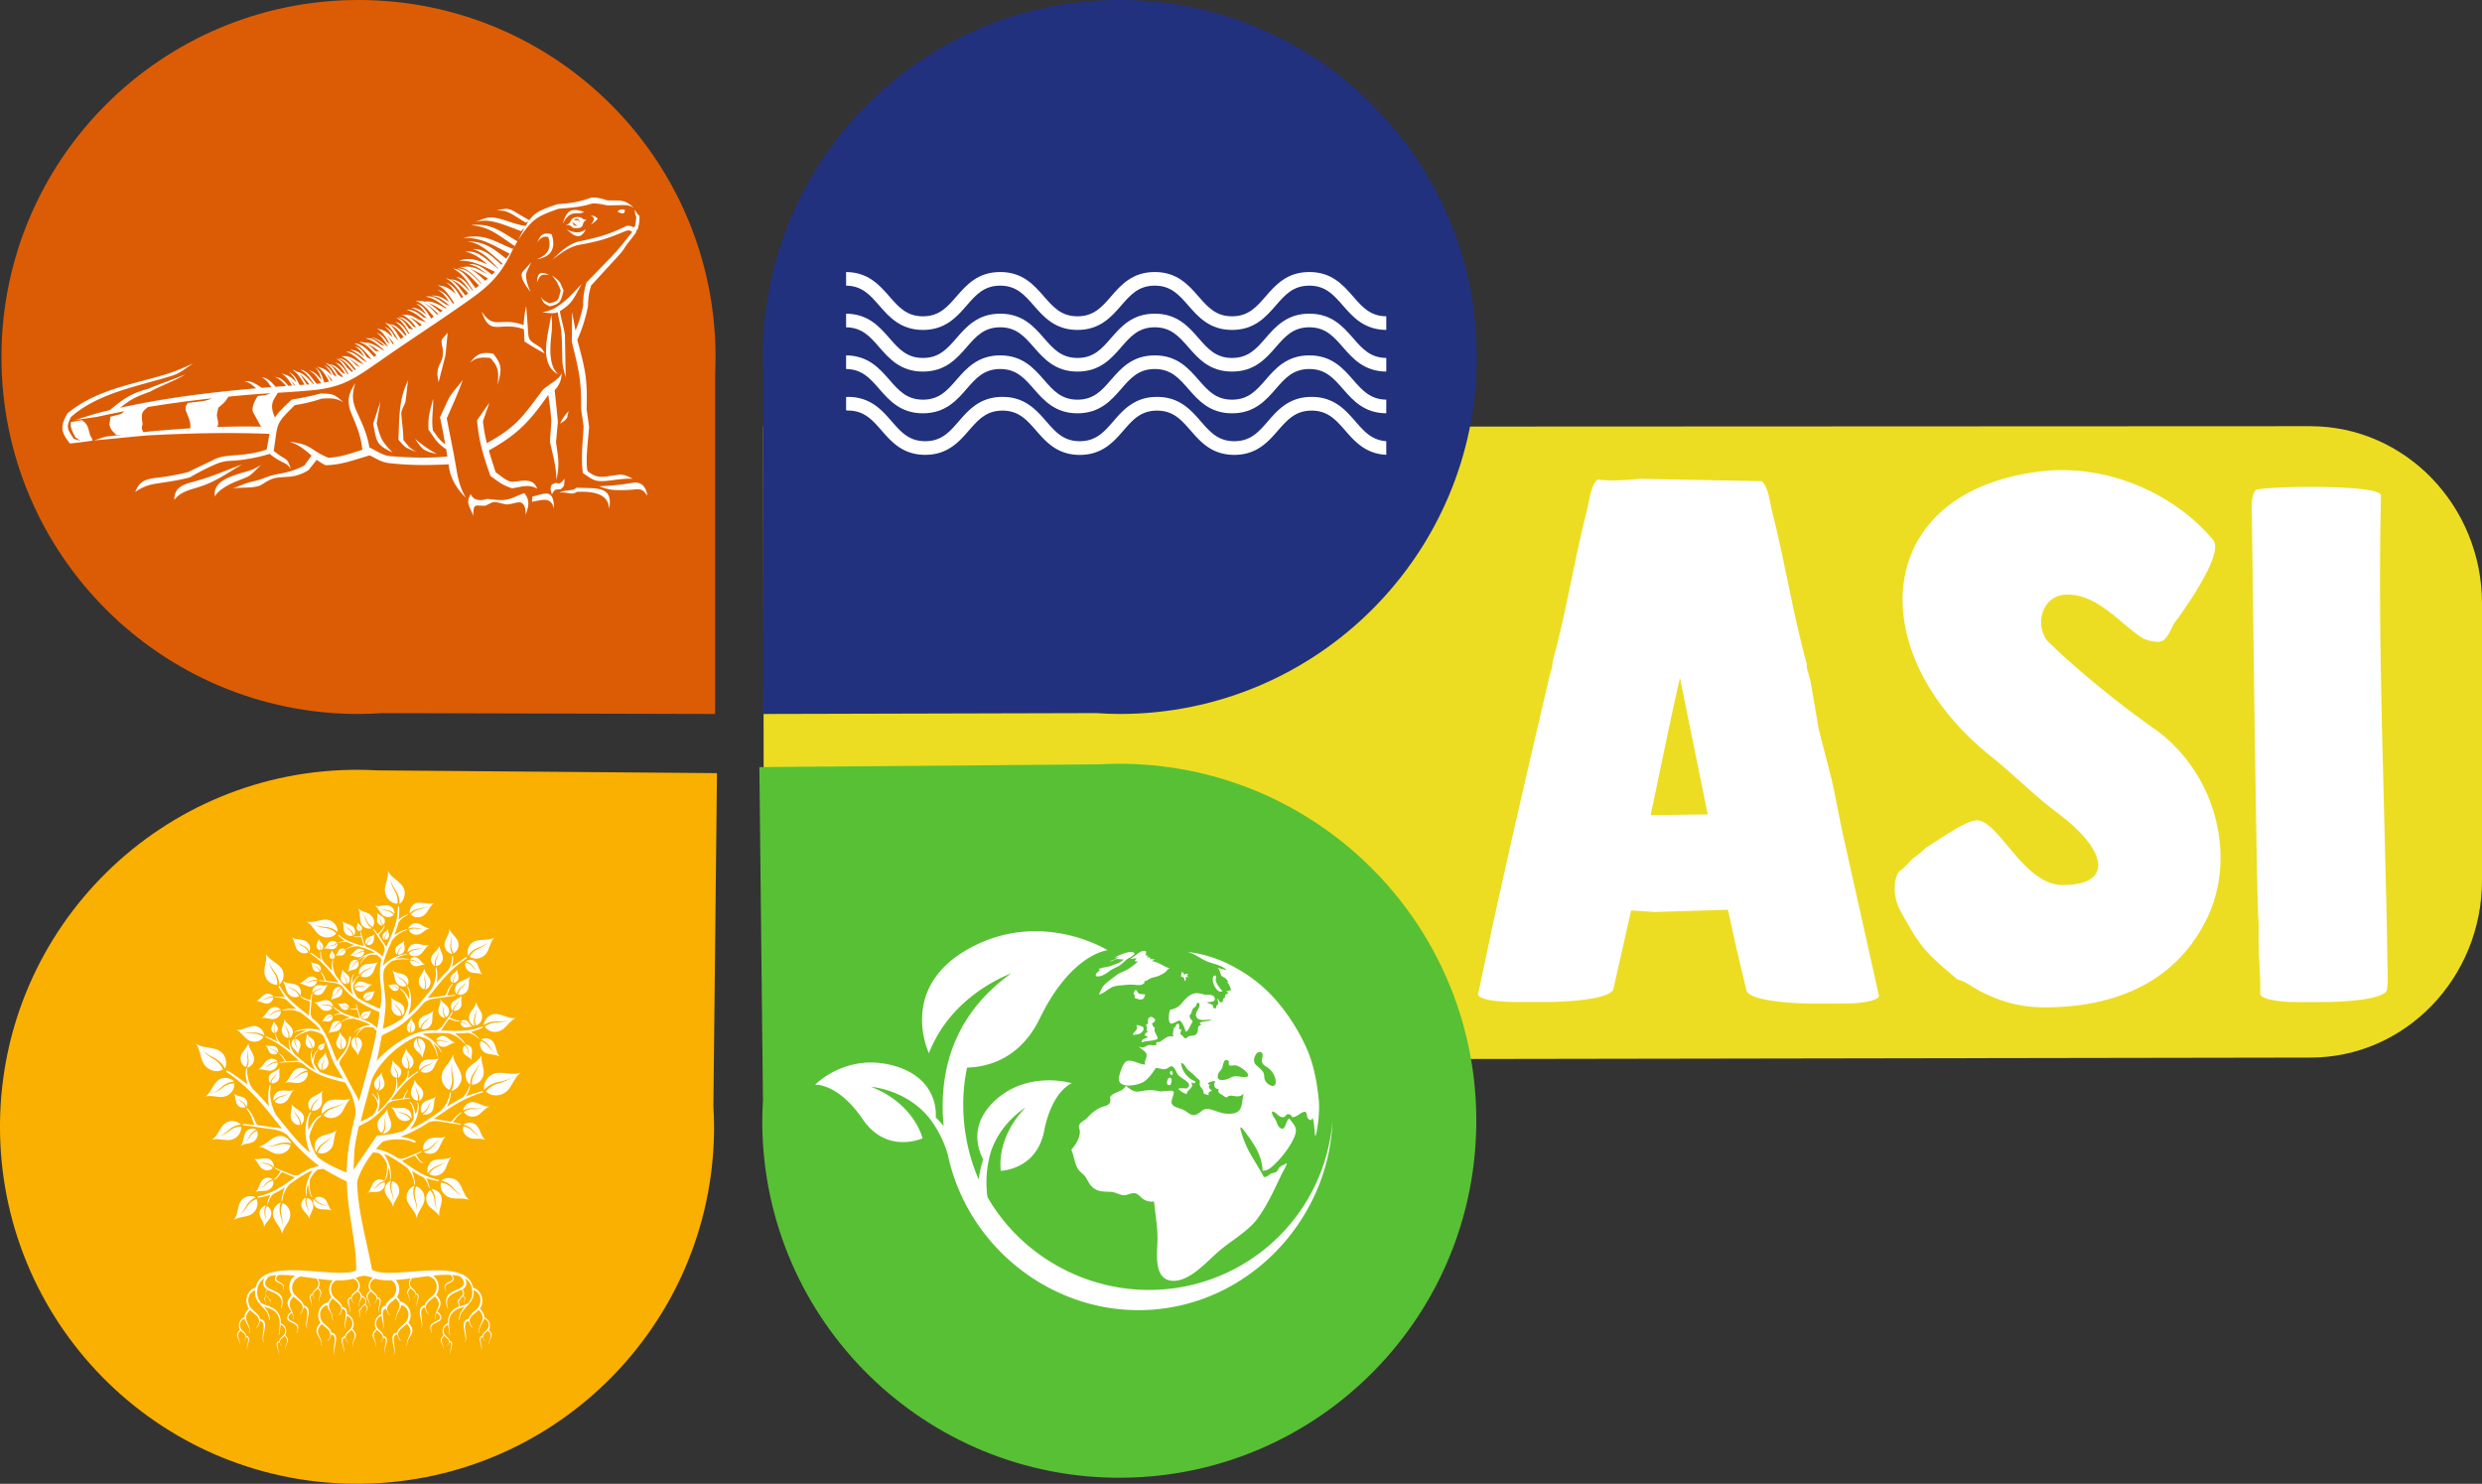 <svg id="Capa_1" data-name="Capa 1" xmlns="http://www.w3.org/2000/svg" viewBox="0 0 1613.65 964.83"><rect x="0" y="0" width="1613.65" height="964.83" fill="#333333" stroke="none"/><defs><style>.cls-1{fill:#ecdd22;}.cls-2{fill:#dc5c05;}.cls-3{fill:#21317e;}.cls-4{fill:#58c035;}.cls-5{fill:#fab001;}.cls-6,.cls-7{fill:#fff;}.cls-7{fill-rule:evenodd;}</style></defs><path class="cls-1" d="M426.81,464.38"/><path class="cls-1" d="M496.75,689.32,1502,687.7c61.67,0,111.66-51.66,111.66-115.39V392.52c0-63.73-50-115.39-111.66-115.39l-1005.83.45.59,411.74"/><path class="cls-2" d="M465.2,232.13C465.2,103.93,361.27,0,233.07,0S.94,103.93.94,232.13,104.87,464.26,233.07,464.26c5.46,0,10.85-.25,16.21-.62l-.05.05,215.69.57V243.45h0C465.09,239.7,465.2,235.93,465.2,232.13Z"/><path class="cls-3" d="M495.88,232.13C495.88,103.93,599.81,0,728,0S960.14,103.93,960.14,232.13,856.21,464.26,728,464.26c-5.46,0-10.85-.25-16.22-.62l.06.05-215.69.57V243.45h0C496,239.7,495.88,235.93,495.88,232.13Z"/><path class="cls-4" d="M725.81,496.65c128.19-1,233,102,234,230.24s-102,233-230.23,234-233-102-234-230.24c-.05-5.46.17-10.85.49-16.22l-.05.06-2.32-215.68,220.8-1.8h0C718.24,496.82,722,496.68,725.81,496.65Z"/><path class="cls-5" d="M234,500.57c-128.2-1-233,102-234,230.24s102,233,230.24,234,233-102,234-230.24c.05-5.46-.16-10.85-.49-16.22l.06.06,2.32-215.68-220.81-1.8h0C241.59,500.74,237.81,500.6,234,500.57Z"/><path class="cls-6" d="M879.72,192.8c-6.51-7.47-13.89-15.92-28.46-15.92s-22,8.45-28.46,15.92c-6,6.91-11.24,12.88-21.79,12.88s-15.75-6-21.78-12.88c-6.51-7.47-13.89-15.92-28.46-15.92s-22,8.45-28.47,15.92c-6,6.91-11.23,12.88-21.78,12.88s-15.75-6-21.78-12.88c-6.51-7.47-13.88-15.92-28.46-15.92s-21.95,8.45-28.46,15.92c-6,6.91-11.23,12.88-21.78,12.88s-15.75-6-21.78-12.88c-6.46-7.41-13.79-15.8-28.17-15.91v8.86c10.35.11,15.52,6,21.49,12.87,6.51,7.46,13.89,15.92,28.46,15.92s22-8.46,28.46-15.92c6-6.91,11.24-12.88,21.78-12.88s15.75,6,21.78,12.88c6.51,7.46,13.89,15.92,28.46,15.92s22-8.46,28.46-15.92c6-6.91,11.24-12.88,21.79-12.88s15.75,6,21.78,12.88c6.51,7.46,13.89,15.92,28.46,15.92s22-8.46,28.46-15.92c6-6.91,11.24-12.88,21.79-12.88s15.75,6,21.78,12.88c6.47,7.42,13.81,15.83,28.24,15.91v-8.86C890.89,205.59,885.7,199.66,879.72,192.8Z"/><path class="cls-6" d="M879.72,219.87c-6.51-7.46-13.89-15.91-28.46-15.91s-22,8.45-28.46,15.91c-6,6.92-11.24,12.89-21.79,12.89s-15.75-6-21.78-12.88c-6.51-7.47-13.89-15.92-28.46-15.92s-22,8.45-28.47,15.92c-6,6.91-11.23,12.88-21.78,12.88s-15.75-6-21.78-12.88c-6.51-7.47-13.88-15.92-28.46-15.92s-21.95,8.45-28.46,15.92c-6,6.91-11.23,12.88-21.78,12.88s-15.75-6-21.78-12.88c-6.46-7.41-13.79-15.8-28.17-15.91v8.86c10.35.11,15.52,6,21.49,12.87,6.51,7.46,13.89,15.92,28.46,15.92s22-8.46,28.46-15.92c6-6.91,11.24-12.88,21.78-12.88s15.75,6,21.78,12.88c6.51,7.46,13.89,15.92,28.46,15.92s22-8.46,28.46-15.92c6-6.91,11.24-12.88,21.79-12.88s15.75,6,21.78,12.88c6.51,7.46,13.89,15.92,28.46,15.92s22-8.46,28.46-15.92c6-6.91,11.24-12.88,21.79-12.88s15.75,6,21.78,12.88c6.47,7.42,13.81,15.82,28.24,15.91v-8.86C890.89,232.67,885.7,226.74,879.72,219.87Z"/><path class="cls-6" d="M879.72,247c-6.51-7.46-13.89-15.92-28.46-15.92s-22,8.46-28.46,15.92c-6,6.92-11.24,12.89-21.79,12.89s-15.75-6-21.78-12.89c-6.51-7.46-13.89-15.92-28.46-15.92s-22,8.46-28.47,15.92c-6,6.92-11.23,12.89-21.78,12.89s-15.75-6-21.78-12.89c-6.51-7.46-13.88-15.92-28.46-15.92s-21.95,8.46-28.46,15.92c-6,6.92-11.23,12.89-21.78,12.89s-15.75-6-21.78-12.89c-6.46-7.41-13.79-15.79-28.17-15.91v8.87c10.35.11,15.52,6,21.49,12.87,6.51,7.46,13.89,15.92,28.46,15.92s22-8.46,28.46-15.92c6-6.91,11.24-12.88,21.78-12.88s15.75,6,21.78,12.88c6.51,7.46,13.89,15.92,28.46,15.92s22-8.46,28.46-15.92c6-6.92,11.24-12.88,21.79-12.88s15.75,6,21.78,12.88c6.51,7.46,13.89,15.92,28.46,15.92s22-8.46,28.46-15.92c6-6.92,11.24-12.88,21.79-12.88s15.75,6,21.78,12.88c6.47,7.42,13.81,15.82,28.24,15.91v-8.86C890.89,259.74,885.7,253.82,879.72,247Z"/><path class="cls-6" d="M881.2,274c-6.51-7.46-13.89-15.92-28.47-15.92s-22,8.46-28.46,15.92c-6,6.91-11.23,12.89-21.78,12.89s-15.76-6-21.78-12.89c-6.51-7.46-13.89-15.92-28.47-15.92s-22,8.46-28.46,15.92c-6,6.92-11.23,12.89-21.78,12.89s-15.75-6-21.78-12.89c-6.51-7.46-13.88-15.92-28.46-15.92s-22,8.46-28.46,15.92c-6,6.92-11.24,12.89-21.78,12.89s-15.75-6-21.78-12.89c-6.51-7.46-13.89-15.92-28.46-15.92a4.62,4.62,0,0,0-1.19.18v8.51a4.62,4.62,0,0,0,1.19.18c10.54,0,15.75,6,21.78,12.88,6.51,7.46,13.88,15.92,28.46,15.92s22-8.46,28.46-15.92C636,273,641.22,267,651.76,267s15.75,6,21.78,12.88c6.51,7.46,13.89,15.92,28.46,15.92s22-8.46,28.46-15.92c6-6.91,11.24-12.88,21.78-12.88S768,273,774,279.86c6.51,7.46,13.88,15.92,28.46,15.92s22-8.46,28.46-15.92C837,273,842.19,267,852.73,267s15.76,6,21.79,12.88c6.25,7.16,13.31,15.22,26.76,15.86v-8.86C891.86,286.24,886.89,280.56,881.2,274Z"/><path class="cls-7" d="M406.09,136.34c-2.62-.26-2.56-.36-4.71,1.18,2,1.11,3.64,1.71,4.53.7a2.66,2.66,0,0,0,.18-1.88m-31.76,6.9c1.7-.22,2.44.45,2.36,2,.44-2.49-1.23-3.56-3.48-2.63A2,2,0,0,0,374.33,143.24Zm-6,5.85c3.85,2.08,8.85,3.14,12.57-.09C377.56,156.07,373.69,154,368.35,149.09Zm-2.61-3.42c2.39-4.64,4.87-6.72,7.93-6.94,2.63-.21,3.74.27,6.07-.95l-.8-.25C371.28,135.09,368.36,137,365.74,145.67Zm2.24.57c2-.66,2.26-1,2.91-2.29,1.45-2.82,3.88-3.17,6.72-2.56,1.8,1.2,1.55,1.39,3.71,1.51-1.94,1.37-1.91,1.61-2.39,3.29-.74,2.63-4.21,2.2-6.33,2C370.33,146.45,370.81,146.41,368,146.24Zm-9.23,6.14c2.64,8.94.13,14.53-9.89,16.26,7.31-2.82,9.91-7.12,7.65-14.53-3.43-.79-5.46.94-7.09,3.42C351.3,152.43,353.82,150.9,358.75,152.38Zm-13.32,18.16-2.65,5.51c-2,4.19.66,9.9,2.11,13.77-1.72-2.39-8-9.92-4.82-13.38Zm-39.95,65.55c4-4.25,9.09-3.66,13.3-3.34,5.73,6.12,5.37,9.2,4.87,17.44,2.43-9.86,3.15-12.62-3-20.26C314.45,229.13,310.46,228.93,305.48,236.09Zm-192.11,89c3.41-4.91,9.35-6.39,15-8.13,11.67-3.57,17.91-8.33,29-15-10.6,4-19.82,8.07-30.51,11C121.61,314.47,113,315.76,113.37,325.08Zm56.36-22.77c-7.43,4.54-8.95,3.76-16.87,6.57-6.79,2.41-14.29,5.72-13.13,13.93,2.13-4.21,9.42-8.13,15-10.25C164,309,162,309.63,169.73,302.31ZM358.82,179.09c3.39,4.23,3.77,4.82,5.71,9.89-1.67,6-1.11,7-7.51,8.21-2.92-1.65-3.65-1.6-5.54-4.38,2.25,4.64,1.37,4,5.92,6.4,7.3-1.74,7.12-3.44,9-10.26C363.61,182.51,364.43,183.25,358.82,179.09Zm-9.72,4.59c2.08-4.91,2.68-5.51,7.95-4.93C351.41,176.29,349.36,177.21,349.1,183.68Zm34.84-43.39c1.71.85,1.48.51,2.32,2.22a13.83,13.83,0,0,1-2,3.51,20.31,20.31,0,0,0,4.46-3.91C386.34,140.48,386.78,140.38,383.94,140.29Zm-77.62,6.05c13.39-1.25,18.7,4,30.09,10.57l-1.8,3.13C321.82,151.18,317.9,147.8,306.32,146.34Zm114.52,176c-3.09-4.26-3.87-4.45-9.09-4a91.49,91.49,0,0,1-12.29.26c-4-.2-6.21-1.17-10-2.42a158.39,158.39,0,0,0,22.16-2.27C417.18,313,420.35,317.13,420.84,322.34Zm-88-9c6.76-.52,13.77-2.92,16.37,4.38-5.77-3.11-9.72-1.13-16.33-.22-6.26-2-9-4.38-14-8-4.6-12.89-7.58-22.49-8.72-36.23l8-11.45L314,273.9a91.33,91.33,0,0,0,2.55,14.25c18.92-10.52,22.81-16.44,36.56-34.92,4.75-3.91,11.71-7.51,12-10.8a15,15,0,0,1-4.52,11.22c.73,6.85,1.49,13.71,2.1,20.57l-1.2,13.35c1.51,11.07,2.37,13.5.34,24.52-.42-9.71-2.12-15.18-4.28-24.65l.89-13.48c-.35-5.84-1.08-11.42-2-17.18-12.41,17.85-20.51,26-38.62,36.13,1.48,5.18,2.84,9.23,4.45,14.26C325.93,309.42,328.61,312.63,332.83,313.31Zm2.87-175,8.43,4.88c3.54-5,7.36-6.83,18.46-10.47,9-.68,13.52-1.29,22-4.3,3.87-.14,6.4.66,10.16,1.81,8.35.41,10.89-1.12,17.38,4.92-3.17-2-5.24-1.85-9.28-1.77l-7.83.17c-3.72-.71-6.19-1.39-10-1.25-8,2.52-13.66,2.68-22,3.46-15.4,5.44-17.06,7.05-26.4,20.52,1.74-3.18,3.12-5.79,4.33-8a9.91,9.91,0,0,0-2.1,2c-14-5.25-21-8.47-30.11-5.91,5.56-2.05,7.24-3,10.48-3,7.19.16,14,4.44,22.53,5.49.6-1.05,1.17-2,1.74-2.85h0l-1.67.73-8.75-5.42c-4.72-2.4-4.77-2.22-10-2.66C329.68,135.45,330.37,135.18,335.7,138.27ZM148.49,257.92q5-.5,10-.94c5.75-.51,11.5-.9,17.26-1.26a12.22,12.22,0,0,1-3.72,1.26l-4.52.53c-1.6,2.67-4.48,7.75-2.83,10.77l4.82,8.83.79.35c-9.91-.22-19.4-.14-29.06.2.72-1.6.86-2.26.19-5.11-.63-2.67-.49-3.19.56-7.48C145.6,262,146.34,261.43,148.49,257.92Zm-52.25,6.74c13.85-2.29,27.64-4.11,41.45-5.62a20.25,20.25,0,0,1-5.85,1.77L122.1,262c-1.45,2.38-1.48,1.89-1.38,4.66,1.8,5.1,3.39,7.29,3,11.85-7.92.5-16.17,1.14-25,1.91-1.14.1-3.11.32-5.53.6-.94-2-1.43-2.57-.47-5.18C91.62,268.66,92.16,267.8,96.24,264.66Zm-50.18,9.82,7.17-1.3c4.62,3.39,3.75,5.09,5.67,10.54a5.23,5.23,0,0,1,1.21,2.77c-5.17.84-9.1,1.31-14.6,1.89-6.15-7.49-6.4-11.3-1.61-19.61,19.59-16.27,45.15-19.17,67.27-26.43a149.13,149.13,0,0,0,14.4-6.12c-4.59,3.12-8.36,6.39-13.63,8.06-20.87,6.61-48,11-65.79,26.88C42.66,278,44,279.23,48,285.39l4.29,1.18-3.17-2.12C47,280.56,45.67,278.25,46.06,274.48ZM412.59,136.16c.5,2.09,0,2.87,1.07,4.72a28.39,28.39,0,0,1-.9,6.42l-1.15.53c-.82-.87-1.85-.91-3.94-1.05-12.11,5.81-18.44,7.54-30.9,10.14-6.9,1.44-12.93,7.24-17.76,12.09,5-4,11.26-8.68,17.68-9.83,12.25-2.2,17.73-3.8,29-8.53,2.54-1.08,3.69-1.19,5.33.25-4.45,5.54-8.92,11.32-13.8,16.36l-16,16.49c-1.55,6.24-2.14,8.31-2.07,14.75a78.77,78.77,0,0,1-5,16.4l-2.24-12-.14,19.42C376.39,241.14,378,247,377.8,266l1.63,11.26c-.44,9.36-1.95,21.35-.44,30.37,6.32,4.21,7.6,5.8,15.29,5.06,5.18-.49,12.07-1.79,17.14-1.33-3.7-1.84-4.19-2.42-8.31-2.8l-8.59,1.22c-5.25.74-8.27,0-12.52-3.45-1.56-6.51.52-21.4,1-28.78l-1.62-11.47c.63-20.46-.94-25.92-6.05-45.12a98.3,98.3,0,0,0,7-22.24,39.71,39.71,0,0,1,2.06-13.15L399,169.65c2.93-3.19,5.28-5.53,7.49-9.14,1.65-2.68,5.58-6.91,7.19-9.68a1.29,1.29,0,0,0,0-1.12l.83-.45a25.42,25.42,0,0,0,1.25-8.87C414.11,139,413.77,138,412.59,136.16ZM191.9,250.6l-.68.05c-.73-1.17-1.42-2.3-2.17-3.33C190,248.26,190.87,249.34,191.9,250.6Zm9.34-.63-1.72.11c-1.74-2.54-3.11-5.12-5-7C196.93,244.67,198.71,246.82,201.24,250Zm14.89-2.48-.8.24c-1.12-1.71-2.09-3.43-3.17-4.91C213.39,244.09,214.62,245.62,216.13,247.49Zm40-24.2-.76.51c-1.37-2-2.5-4-3.79-5.73C252.94,219.47,254.34,221.18,256.09,223.29Zm18.14-12.13-1.46,1c-2.36-2.42-4.52-4.81-7.12-6.21C268.46,207,270.91,208.71,274.23,211.16Zm10.6-7.13-.78.53c-3.15-3.19-5.92-6.44-9.45-8C278.2,197.93,280.79,200.31,284.83,204Zm2.95-2-1.53,1c-2.84-2.23-5.25-4.65-8-6.08C281.39,197.88,284,199.57,287.78,202.05Zm29.44-20.93-1.78,1.5c-3.36-3.05-6.45-6.08-10-7.74C309.22,176.05,312.62,178.14,317.22,181.12Zm-85.55,56.54,2.72,1.15c-2.89-2.23-5.71-4.93-8.21-5.95A25.6,25.6,0,0,1,231.67,237.66Zm12.42-9.39,2.45.17c-2.95-2.22-5.15-3.76-7.76-4.67A33.16,33.16,0,0,1,244.09,228.27Zm128-83.59c.9,1.87,1.62,2.67,3.68,1.82C373.72,146.63,374.28,145.2,372.1,144.68ZM265.36,247.19c-.56,3.05-1.46,13.8-2,14.93-1.46,3.23-2.61,5-2.43,7.56.4,5.71,1.27,9.76,1.32,16.38,3.58,4.46,3.68,5,8.62,7.91-7.12-2.89-6.76-2.24-11.83-8C259.63,272,259.15,259.78,265.36,247.19Zm-18,13.75-2.46,14.39c2.59,10.07,3.18,11.43,10.3,18.89-11-5.18-10.27-7.12-12.59-18.66Zm22.51,24.43c3.92,5.71,4.79,7.48,11.61,9.23l2.54.66-2.38-1.4A81.26,81.26,0,0,1,269.9,285.37Zm21.15-69.07c-3.38,4.55-4.65,3.51-3.55,8.62a17.87,17.87,0,0,1,.19,7.48c-1,4.48-4.34,6.45-2.91,13.92.22,1.11.43,2.22.43,2.22.09-.5,2.41-9.57,3.65-14.42a27.13,27.13,0,0,0,1-5Zm-9.43,42.84c.26,7.45-1.23,12.63-.18,20.65,3.45,4.82,4.21,6.25,8.07,9.19-1-5.81-2.17-11.63-3.39-17.67l5.14-11.14c2.23-4.83,6.75-8.87,9.69-13.28-3.11,8.7-6.73,16.7-10.48,25.14,2.12,10.85,4.44,21.83,6.24,32.68,1.26,7.59,2.74,13.1,6.24,19-7.29-7.13-10.13-14-11-19.94l-.28-1.85c-13.48.65-25.46.76-39-.83-4.7-.55-8.1-3-12.31-5-9.39,2.76-18.95,6.4-28.73,6.4a37.94,37.94,0,0,1-5.67-3.5l-5.34,6.68a27.58,27.58,0,0,1-12,4.28c-10,.72-10.74.22-18.42,5.14-1.33.85-2.67,1.2-5.34,1.62-3.28.52-10.19.23-13.42,1,3.12-1.39,9.38-3.92,12.74-4.61a47.73,47.73,0,0,0,5.16-1.36c2-.65,3.9-1.51,5.88-2.14,4.15-1.32,8.59-1.73,12.8-2.93a47.85,47.85,0,0,0,9.9-4l4.67-6.44c-4.21-3.55-7.87-7-14.35-9,15,1.77,13,5.39,25.29,10.43,8.32-.43,14.12-2.78,22.06-5.17-.87-9-3.68-15.47-6.91-23.14-3.33-7.91-2.42-12.87,2.3-20.19-2.1,7.57-2.18,11.27,1,18.5s6.6,13.68,8.2,23.24c4.08,2,9,5.39,13.41,5.71,13.32.94,24.2,1.48,37.31.22-.26-1.57-.52-3.14-.79-4.7-6-4.1-6.58-5.84-11.47-12.71C278.09,271,279.61,267.33,281.62,259.14Zm31.53-56.63c8.24,12.53,11.72,3.19,27.3,8.89A81.48,81.48,0,0,1,342.07,199c.49,5.8.94,11.5,1.29,17.3.28,4.66,1.35,5.33,5.12,7.76,3.58,2.31,3.61,2.08,5.63,5.78-4.71-2.51-8.64-4.91-13.12-7.79l-.36-7.94c-10.09-3.66-16.37-.36-20.85-2.07C317.27,211.11,315.12,208.71,313.15,202.51Zm50.85-.15c.93,5.18,2.4,10.08,3.31,15.22l.5,27.85c-1-4-2.07-7.17-2.16-11.24-.29-6.74,0-17.24-1.49-23.46-.61-2.6-1.12-5-1.52-7.7-2.27.9-4.69.75-10,0,6.93-1.31,9-3,13.84-6.72,4.07-3.14,8.09-7.87,11.72-11.63-2.9,5-5.23,11-9.88,14.6A43.23,43.23,0,0,1,364,202.36Zm.15,73.13a29.84,29.84,0,0,1,5.52-8.15l-.85,4C367.28,273.77,366.55,273.87,364.15,275.49Zm-18.34,50.76c6.3-.84,12.23-3.89,14.42,4.49-.07-13.81-6.39-9.45-14-7.91Zm-39.78-5c-3.22,5.94-1,7,1.65,14.12.21-8.77,1.29-6.22,8.06-6.56,6.95-3.51,4.62-2.61,13.28-.82,4,.11,8.32-2.39,10.41-.84s2.34,4.63,2.44,7.61c1.68-5.78,3.13-9.06-1-14.15l-4.22,1.68c-7.87,3.72-10.7,3.13-19.84,2.09C312.33,325.79,308,325.69,306,321.25Zm57.74-.81c4.72-1.09,7.32,2,11.4-.64,8.28-.3,20.41.18,20.93,11.1,2.57-14.91-7.26-13.21-21.22-13.76C371.9,319.77,367,318.16,363.77,320.44Zm3.34-9.1c-5.22,6.17-3.52.36-8.54,4.05-1,3-.54,2.94.22,6.11,2-3.29,1.68-3.2,5.65-3.34C367.45,315.91,366.61,315.38,367.11,311.34ZM363,243.47c-13.28-6.85-6.38-26.71-4.59-38.65a43.41,43.41,0,0,1,.32,10.06C357.93,223.22,355.87,237.33,363,243.47ZM248.06,234c19.17-13.39,38.74-25.92,57.71-39.43,14.39-10.25,20.84-17.54,28.35-33.9l-.74,1.18c-12.92-5.32-18.79-10.19-32.32-7.19,11.81,0,16.09,2.93,30.3,10.32-.76,1.13-1.51,2.2-2.27,3.23-8.4-6.51-13.44-11.08-25.39-11.3,8.6,1.18,13.64,6.29,22.94,14.49-.21.27-.43.53-.64.79-5.84-5.29-10.94-10.54-18.51-10.23,6.63,2.19,10.15,6,16.4,12.65l-.13.14c-7.2-5.61-12.61-12.18-21.22-11.17,5.73,1.44,9.54,4.08,14.38,8.35-6.28-2.71-12-5-18.31-2.33,8-.37,13.2,2.33,22.88,7l.22.3c-.58.59-1.18,1.17-1.79,1.75-5-3.68-9.09-7.68-15.08-6.72,4.76.95,7.81,3.06,12.15,6.6-5.31-3.14-10.06-6.08-15.88-4.9a13.28,13.28,0,0,0-2-.07c5.73,1.89,8.83,5.14,14.13,10.79l-.21.16c-5.28-4.74-9.06-10.18-15.83-9.9,5.74,1.9,8.75,5.22,14.26,11.09-.75.56-1.51,1.13-2.3,1.7-4.47-5.84-7.59-11.88-14.56-12.76,5.64,3,8.28,7,12.88,14l-.4.29c-3.1-4.23-5.58-8.29-10.62-8.93,4.1,2.18,6.18,5,9.33,9.77-4.18-3.95-7.35-8.2-12.88-8,4.7,1.6,7.24,4.29,11.57,9l-.64.44-1.32.9c-3.73-4.76-7-10.41-12.64-11.13,4.54,2.42,7.46,6.31,11.28,12.06l-1.23.84c-2.84-4.63-4.75-8.18-10-10.26,3.26,2.24,4.51,4,6.32,7.52-3-2.65-5.88-4.89-9.61-5.24a9.26,9.26,0,0,0-1.9-.44l.7.39h-.29l.72.26c3.84,2.38,5.87,5.58,9.41,10.93l-.74.5c-3.26-4.47-4.59-7.42-10.17-9.1,3.8,2.16,5.11,4,7.61,8-3.9-2.64-6.26-4.52-11.64-4.18,5.15.82,6.82,2.4,12.26,6.58l-3-1h0c-4.25-2.94-7.89-5.9-12.88-4.9,5.14.82,8.14,3.21,13.62,7.41l-.45.3c-4.66-2.58-8.86-5.24-13.72-4.5a9.49,9.49,0,0,0-3.69-.34,10.94,10.94,0,0,0-2.34-.29c4.93,2,7.39,5,11.88,10.44l-1.71,1.15c-2.87-4.31-4.84-8.66-9.71-9.58,3,1.85,4.72,4,6.72,7.33-3.1-2.66-5.94-5-10-4.6,4.13,1.09,6.56,3.18,10.38,6.76l-2.63-.8c-3.26-2.79-6.33-5.13-10.68-4.7,4.38,1.15,8.65,4.41,12.57,8-1-.16-3.83-1.46-4.68-1.61-3.1-2-6.07-3.62-9.72-3.11a10.32,10.32,0,0,0-1.5-.14c4,1.6,6.16,4,9.57,8.11l-1.58-.14c-3-3.29-5.55-6.34-9.93-6.44,4,1.6,6.13,4,9.52,8.06-1.12-.2-2.83-.57-2.83-.57-2.14-3.37-4.18-6.33-8.1-7.07,3.78,2.31,5.49,5.16,8.31,10.06l-.56.38c-2.3-3.64-4.34-6.94-8.51-7.73,3.35,2,5.07,4.53,7.39,8.48l-.7.47c-3.35-3.66-6-7.35-10.77-7.49,4,1.64,6.15,4.1,9.58,8.28l-1.82,1.22-.19,0c-3.19-4.55-5.08-9.4-10.25-10.37,3.7,2.26,6.25,7,9,11.69l-2.71-2.8h0C255,216,253.62,214,250,212.28c2.82,2.21,3.85,3.9,5.3,7.14-2.53-2.55-5-4.73-8.39-5.26a9.27,9.27,0,0,0-1.69-.5l.61.39h-.26l.64.27c3,2.15,4.67,4.83,7.13,9.09l-1.57-.92h0c-1.73-2.77-3.21-4.74-7-6.14,3.3,2.15,5.48,5.51,7.51,9.29-3.37-2.59-6.49-6.06-11.36-6.06,4.09.92,5.66,2.22,9.26,5.36l-2.3-.64c-3.22-2.57-6.16-4.84-10.27-4.28,4.65,1,7.23,3.4,12,7.58l-.37.25c-4.15-2.63-7.84-5.37-12.35-5a8.86,8.86,0,0,0-3.43-.5c4.52,1.44,6.88,4,11.28,8.59l-.21.15-1.3.94c-4-4.22-7.41-8.47-12.89-8.79,4.3,1.88,7.57,5.9,11.26,10.48l-3.09-1.44c-2.06-3.33-4-6.29-7.74-7.14,2.83,1.83,4.42,3.94,6.29,7.1-2.9-2.61-5.56-4.9-9.4-4.67,3.83,1.15,7.7,4.71,11.21,8.11l-3.51-1.88c-3.22-2.88-6.18-5.41-10.44-5.15,4.18,1.25,7.91,4.78,11.68,8.43l-3.91-1.88c-3-2.13-5.92-3.88-9.49-3.51a10.49,10.49,0,0,0-1.4-.19c4,1.75,6,4.29,9.62,8.75l-.78.49c-3.42-3.69-5.91-7.59-10.66-7.87,4,1.72,6,4.22,9.49,8.58l-.72.42-3.2-2.87c-1.78-2.75-3.65-5.06-6.89-5.79,3.58,2.32,5.18,5.1,7.9,9.9l-.54.29c-2.2-3.54-4.11-6.78-8.08-7.68,2.92,1.89,4.52,4.07,6.47,7.39l-1.94-.79c-2.41-2.77-4.71-5.14-8.35-5.38,3.72,1.65,5.72,4,8.87,7.94l-.68.31c-.75-.44-2-1.14-2.7-1.62-2.18-3.5-4.09-6.68-8-7.57,3.37,2.19,5,4.76,7.41,9l-2.21-1.18c-1.4-2.78-2.63-4.78-6.1-6.53a15.39,15.39,0,0,1,5,6.86c-2.37-2.47-4.73-4.6-7.86-5.21a8.48,8.48,0,0,0-1.59-.53l.57.38h-.25l.6.27c2.9,2.16,4.44,4.77,6.82,9-1,.27-2.08.5-3.17.72-1.56-4.45-2-7.19-6-10,2.55,2.76,3.18,4.58,4.25,8.52-2.53-3.17-4-5.33-8.41-6.49,3.89,2,4.9,3.7,8.17,8.35-1,.16-2,.29-3,.41l0,0c-3.46-4.08-5.67-8.55-10.65-9.16,3.88,2,5.75,4.66,9.05,9.35l-.52,0c-3.42-3.55-6.27-7.23-10.64-8a8.29,8.29,0,0,0-3-1.28c3.58,2.26,5.22,5,7.94,9.65l-3.26.22c-2-3.88-2.85-6.41-7.1-8.55a15.35,15.35,0,0,1,5,6.87c-2.37-2.48-4.72-4.61-7.86-5.22a8.37,8.37,0,0,0-1.58-.53l.56.39-.24,0,.6.27c2.45,1.82,3.93,4,5.77,7.13l-2.41.17c-2.53-2.93-4.87-5.51-8.68-5.76,3,1.34,4.9,3.14,7.19,5.87l-6.88.51c-2.63-3.05-5-5.8-8.94-6.06,3,1.34,4.22,3.41,6.12,6.28l-6.09.49c-3.8-2.47-7-5-11.31-4.11,3.26.48,5,2.16,7.63,4.42-2.63.23-5.25.46-7.87.71-27,2.51-53.7,6-80.56,11.92,7.25-5.62,9.3-6.79,19.66-10.55,4.21-2.62,18.54-8.15,22.5-11.14-4.23,2.09-19.36,7.22-23.61,9.27C84.65,255.87,80,259.7,71.34,266.69l-6,1.44c-5.33,1.32-11.28,3.5-16.62,5l14.41-2.07q4.11-.93,8.22-1.78l9.53-1.9c-1.56,1.26-1.82,1.78-3.76,2.26L71.66,271c.14,1.63-.24,2.75-.59,5,1.14,3.9,1.69,3.82,4.46,6.78l4.13-.12c-4.62.55-8.77,1-10.77,1.22l-7.65,2.44c7.78-.48,30.09-3,37.34-3.34,26.91-1.36,50.85-1.85,76.64-.86-.51,2.71-1.07,6-1.88,10.26-16.82,5.46-26.18,2-34.88,6.8L122.19,307a152.46,152.46,0,0,1-20.52,3.69c-7.14.89-10.94,2.17-13.8,9.24a30.45,30.45,0,0,1,13.79-5.48c7.75-1.19,14-2,21.79-4.05a162,162,0,0,1,16.76-8.56c7.86-3.19,9.31-1.43,19.92-3.27a100.06,100.06,0,0,0,15.15-3.45,48.48,48.48,0,0,0,9.53,5.95c2.35,1.15,2.62,1.85,4.35,3.79-1.55-3.69-1.28-5.09-4.67-7.11a45.28,45.28,0,0,1-6.53-4.57c2.87-18.27.58-16.93,13.76-29.77a101.74,101.74,0,0,0,17.51-4.22c5.82-.21,8.84-.63,14,2.4-5.89-5.37-6.81-5.54-14.77-5.73a164.09,164.09,0,0,1-18.74,3.92c-5.79,5.39-9,8.57-10.94,11.7-1.74-4-3-7.92-.45-12.24l2.28-3.83c7.24-.45,14.52-.91,21.88-1.59,20.85-1.91,28.47-8.08,44.47-19Z"/><path class="cls-6" d="M739.12,623.29c-.58.31-1.1,1.23-1.5,1.57a7.31,7.31,0,0,0,2.22.42,68.79,68.79,0,0,1-6.39,4.89c-2.62,1.58-5.32,2.17-7.7,4s-4.83,3.55-7,5.49c-2.41,2.17-2.87,4.33-4.31,7,2.85-.43,5.94-3.6,8.74-4.81,2.52-1.09,4.89-1,7.59-1.29a32.77,32.77,0,0,1,7.33-.16c2.21.21,4.77.45,6.15-1.63-.17-.19-.42-.38-.58-.57,1.76-.33,2.73-1.22,4.14-1.93s3-.82,4.61-1.4a22.36,22.36,0,0,0,5.14-2.66c1.09-.82,1.29-2.09,2.93-2.48-4.11-1.32-7.39-4.26-11.57-4.73a3,3,0,0,1,2.41-.82,10.64,10.64,0,0,0-4.34-.47c.43-.19.87-.62,1.24-.82a5,5,0,0,0-3-.34c.59-.3,1-1,1.33-1.24-.66.07-1.21-.22-1.95,0a4.63,4.63,0,0,0,.5-2.42,1,1,0,0,0-1-.57c-2.61-.58-6.89,4.12-9.35,5.24C736.21,623.56,737.66,623,739.12,623.29Z"/><path class="cls-6" d="M714.83,634.83c2.35-.37,4.81-2.13,6.63-3.51,2.24-1.69,4.86-2.3,7.06-3.93,2.49-1.85,3.72-3.87,6.79-5.09.74-.61,3.49-2.32,1.6-3-3.29-1.21-9.71,2-12.67,3.51a9.28,9.28,0,0,1,2.89-.42,21.54,21.54,0,0,1-5.77,2.61c1.84.27,2.56-1,4.15-1.31s3.37.25,5,.13c-2,2.33-5.32,3-8.06,4.16-2.39,1-6.22.94-8.09,2.25a8.83,8.83,0,0,0,.68.8C712.61,632.44,710.61,635.49,714.83,634.83Z"/><path class="cls-6" d="M739.3,649.47c1.27.36,2,.7,3.3.25s1.28-1.42,2-3c-1.63-.56-3.14.21-4.62-1a6.23,6.23,0,0,0-1.57-2.13c-1.08,1-2.28,3-.37,3.71-.21.28-.33,1-.54,1.28A2.87,2.87,0,0,0,739.3,649.47Z"/><path class="cls-6" d="M769.88,637.85c1.19-.11,1.42-1.32.8-2.39a2.66,2.66,0,0,1,2.57.3c-.47-.25-1-1-1.65-1.27.46-.47.21-.77,1-1.17a2.83,2.83,0,0,0-2.66.55c-.15-.7-.72-1.15-1-1.7-.76-.69-1.1,2-1.06,2.9C769.41,635.26,770.58,636.32,769.88,637.85Z"/><path class="cls-6" d="M790.64,636.08c0-.17-.14-1.38-.13-1.74-4.77-.84-.43,12.46,4.3,10.27-1.29-1.34-5.43-6.61-4.24-8.25Z"/><path class="cls-6" d="M752.64,675.5c0-2.55-2.91-4.42-1.81-7.1a3.87,3.87,0,0,1-1.76-3.06,2.89,2.89,0,0,0,2-2.42c-1.3-1.1-2.13-2.24-3.62-1.4-1.83,1-.83,2.83-1.21,4.46-.27,0-.49-.1-.76-.1-.22.32-.2.68-.52.92,1.92,1.46-.81,3.41,1.55,4-1,.49-2.28,1.15-2.3,2.53a2.55,2.55,0,0,1,2,1.14c-1.43.7-4.55,1.37-3.8,3.41C745.05,676.38,749.36,677.37,752.64,675.5Z"/><path class="cls-6" d="M741.57,671.85c1.75-1.26,2.86-3.3,1.1-4.38-1.43-.23-2.38-1.13-3.81-.88,1.42,3.41-1.65,3.9-2.43,6.28C737.63,672.86,740.57,672.57,741.57,671.85Z"/><path class="cls-6" d="M760,700.87c-.69.28-2.89,4.86.52,4.74C761.39,705.7,763,700.11,760,700.87Z"/><path class="cls-6" d="M761,696.49c-.48.71-.76,2.22.79,2.48C762.81,699.22,762.56,695.47,761,696.49Z"/><path class="cls-6" d="M857.39,715.27c-1.13-11.6-3.27-23.07-7.94-33.7a128.21,128.21,0,0,0-17.35-28.21,95.11,95.11,0,0,0-24.79-21.74c-9.38-5.59-15.65-8.42-26.48-11.16-1.25-.31-9.14-1.65-9.14-1.65,4.63,1.13,9.81,5.22,14.12,6.76s8.62,2.12,11.85,5.3c-2.08-.55-4.16-1.06-6.24-1.57,2,1.11,1.46,3.4,2.79,5.22.4.55,2.07,1.18,2.71,1.75s1.19,1.76,2,2.47c-.47-.17-1-.23-1.44-.39,1.4,1,2.42,4,3.17,5.47-1.56-.18-2.28,1.26-3.87.54.55.29,1.44,1,2.14,1.41-1.42.51-3.14,1.15-2.32,2.85-2.22.43-.93,2.5-2.14,3-1.87.8-1.79-1.73-3-2.22,0,1,.7,1.94.59,3s-1.66,1.32-1.32,3.08c-1.28.43-2.32-.09-2-1.54-1-1.16-2.75-1.35-4.11-2,.92-.8,6.51.25,4.92-3.43-1.07-2.46-5.18-1.27-7.36-2-6.38-2.06-9.5.67-13.6,5.48a11.55,11.55,0,0,1-7.75,4.53,13.54,13.54,0,0,0-.84,6.75c.6,3.11,1.67,2.61,4.37,1.35,2.37-1.1,2.31-1.76,4,.36a19.62,19.62,0,0,1,2.53,5.94c1.84-.73,2.43-3.09,3.41-4.7,2.19-3.58.21-1.88-.73-4.72-.55-1.67.31-1.32.91-2.76.23-.53.75-2.34.95-2.65.54-.8,1.36-1.11,1.94-1.75.9-1,.06-2.08,2-2.31,2.12,3.11-3.21,5.89-1.47,9.33,1.55,3.06,7,1.34,9.72,1.83-2.07,1.22-5.55.52-7.72,2,.68.37.7.83,1.15,1.22-3.52.74-1.24,3.66-3.08,5.77-2.06,2.37-4.56.15-6.77,3.07-2-.17-2-2.24-3.89-2.7.2-1.07.52-2.16.72-3.23-.69,0-1.18-.41-1.89-.25a2.68,2.68,0,0,0-.11-3.45c-1.14.06-1.65,1-1.68,2.11-2.09.37-1.23,3.47-2,5,1.74,1.83-.63.9-1.55,1.13a6.65,6.65,0,0,0-3.13,1.14c-1.82,1.07-3.38,3.2-5.83,2.48.11.71-.32,1.15,0,1.94-1.75.71-3.7-.31-5.41.3-2.47.88-3.08,2.29-5.86.73.53,1.33,4,3,4.63,4.48,1.12,2.86-1.71,4.78-.62,7.3-3.55,0-8.56-3.39-11.77-2.33-2.75.9-4.73,7.75-5.29,10.35-1.7,8,12.1,5.79,16.09,3.14,3.36-2.23,5.58-5.55,7.75-8.86,2.2-.18,4.37,1.11,6.49.59,2.28-.55,3-3,5.22-1,1.39,1.3,1.73,3.78,3.32,5.27s3.38,2.41,5,3.72c2,1.68,2.68,3.12-.14,4.72a16.48,16.48,0,0,0-5.15,0c.47,1.28,4,3.32,5.43,3.58.25-3.14,5.16-3.78,2.85-7.63.63.32,1.53.35,2.14.73a2.17,2.17,0,0,0,.6-1.51c-4.42-.94-9.33-7.35-9.17-11.88,2.24.5,3,3.33,4.61,4.75a50.71,50.71,0,0,1,5.42,4.9c.5.58,1.75,1.28,2,1.92.4,1-.34,2,.19,3.18,1,2.26,2.27,2.18,2.33,5.07a7.94,7.94,0,0,0,3.41,1.15c-.79-1.79.71-2.48,2.15-2.84-1.55-1.17-2.95-2.15-1.36-3.86-3.83-.59,1.35-2.8,3.49-2.33-1.57,2.48-.73,4.86,2.19,5.2-1,2.2.8,2.81,2.34,3.77.66.41,1.66,1.41,2.46,1.46,1.1.07,1.28-.91,2-1,3.34-.33,6.42,1.81,9.4-1.42-.89,3-.73,7.84-2.54,10.46-2,2.9-6.11,2.82-9.27,2.55-3.61-.31-6.63-2-10.09-2.77-4.12-1-4.84,1.08-8,2.94-3.44,2-5.26,0-8.07-1.91-2.34-1.62-7-1.9-8.56-4.3s2.13-6.87.7-8.44c-.88-1-7.2.33-8.86,0-4.76-1.06-7.7-.86-12.52,0-4.23.79-6.23-1-9.4-3.64-2,3.84-5.93,3.68-9,6-2.47,1.89-.49,2.25-1.24,4.67-.7,2.25-3.37,2.47-5.28,3.2-4.24,1.6-6.8,4-9.78,7.19-1.26,1.37-3.61,2.37-4.61,3.79-1.42,2,0,2.88,0,5,0,4.41-2.75,8.68-5.54,11.81,1.68,3.86,2.12,8.77,4.22,12.32,1.11,1.88,3.08,3,4.45,4.67,1.52,1.82,2.31,4.12,3.8,6,3.64,4.42,7.83,4.18,12.95,4.37,2.81.1,5,1.55,7.65,2.09s4.26-.88,6.81-1.19c3-.36,4.12,1.7,6.3,3.38a10.07,10.07,0,0,0,7.6,2c.86,8.85,2.53,17.65,2.19,26.56-.32,8.35-2.18,24.24,9.64,25,11,.68,21.7-11.69,29.82-18.81s19.61-13.29,25.78-21.89c6.72-9.38,10.78-18.73,15.82-29.19.62-1.29,4.51-7.6,2.37-6.31-1.13.9-2.7,1.23-3.82,2.19s-1.31,2.48-2.2,3.11-2.5.74-3.62,1.3c-1.46.75-2.95,2.61-4.68,2-2.27-4.44-5-8.57-7.49-12.85a70.18,70.18,0,0,1-6.87-15.31c-.94-3.11-1.59-6,1.34-2.17,6.12,8,12,16.08,12.28,26.38,3.24,0,5.27-1.8,7.52-3.9a64.59,64.59,0,0,0,11.27-14.28c1.33-2.41,3.2-6,2.82-8.77s-2.83-4.8-4.24-7.05c-2.58,1.58-2.46,9.22-6.4,5.79-1.32-1.15-1.84-3.81-2.78-5.32-1.09-1.76-2.16-2.76-2.09-5,2.4.14,3.6,2.63,5.68,3.42,3.48,1.35,2.81-2,5.13-1.66,2.85.48,1.12,3,4.76,1.36,2.43-1.09,3.41-2.76,6.17-3,2,2.73-.07,4.54,3.8,5.55.22-.64.7-.9.75-1.7,1.34,3.42,1.19,7.9,1.76,11.56C855.41,741,858.37,725.39,857.39,715.27Zm-49.86-15c-3.83-.49-4.7-1-8.22.83-2.74,1.44-7.37,1.86-7.6-.41-.14-3.66,1.39-3.48,2.73-6,.85-1.63.89-7.64,4.54-4.63-.86,4.56,2.24,2.19,4.75,2.77C807.34,693.6,816.8,701.38,807.53,700.22Zm14.68,1.58c-.53-2,0-3.27-1.24-5.08s-3.15-3-4.54-4.45c-3.12-3.12,1-10.45,4-7.7,1.18,1.07-.3,4.31,0,5.68.51,2.21,2,2.69,3.73,3.87,2.75,1.87,5.2,5.68,5.24,9.23C829.47,708.7,823.11,705.18,822.21,701.8Z"/><path class="cls-6" d="M768.71,836.81c-50.87,9.35-101.85-15.19-126.73-58.42a70.27,70.27,0,0,1,2.27-29.58c6.31-19,22.46-28.64,22.46-28.64-19.79,20.53-16,41.19-16,41.19,1.58-.22,23.31-1.36,28.14-26,5.17-26.32,18-31,18-31s-28-8.54-49.43,10.79c-17,15.36-12.18,31.16-8.2,38.74a73.14,73.14,0,0,0-2.95,13,117.36,117.36,0,0,1-8.32-28.29,120,120,0,0,1,.76-44.4c13.18-.38,34.43-5.4,47.36-32.1,20.38-42,44-44.24,44-44.24s-41.55-26.06-87.5-2.44c-49.82,25.59-28.63,69.39-28.63,69.39,12.81-32.79,41.94-47.29,53.56-51.92-34,24.29-47.87,58.67-44,99.42a48.85,48.85,0,0,0-5.16-5.77c.67-8.36-2.53-26-25.79-33.15-31.77-9.71-52.66,12-52.66,12s14.62-1.5,31,22.39c15.32,22.36,37.26,13,38.91,12.46,0,0-5.15-22.53-33.47-33.54,0,0,22.66,1.66,37.63,20.06l.14.16v0a70.19,70.19,0,0,1,12.14,24h0c14.18,66.21,79.07,111.26,146.05,99,59.09-10.87,102-63.26,104-120.93A119.54,119.54,0,0,1,768.71,836.81Z"/><path class="cls-6" d="M147.84,697.53c3.47,2.11,11,8,17.81,15.17,6,6.33,11.51,13.51,14.93,17.76l2.72,3.38c-1.78-.39-3.74-.61-5.49-.81l-10.35-1.43c-2-1.53-1.88-5.74-6.15-10.36-1.12-1.21-1.58-.76-.52.5,2.79,3.36,3.48,7.46,4.68,9.76l-6.4-.54c-1.63-.16-1.77.67-.14.84,6.22.63,12.38,1.85,18.52,2.54,3.24.37,7.36,2,8.76,3.31a1.3,1.3,0,0,0,.42.25c2.58,3.1,5.11,6,7.6,8.5a111.24,111.24,0,0,0,13.22,11.76,31.55,31.55,0,0,0-8.24,2.81,52.77,52.77,0,0,0-5.18,3.08.54.54,0,0,0-.25,0,7.78,7.78,0,0,1-4.89-.56c-3.16-1.43-6.42-2.52-9.61-4-.84-.39-.9.18-.07.57l3.27,1.6c-1,1.1-2,3.5-3.95,4.77-.73.49-.58.91.18.48,2.88-1.64,3.54-4.33,4.77-4.71l5.37,2.24a26.32,26.32,0,0,0,2.86,1.16l-1.92,1.32a114,114,0,0,1-10.35,6.73,40.18,40.18,0,0,1-11.35,4.22c-.84.11-.75,1,.09.89,1.15-.13,6.56-1.43,7.75-1.83a14.62,14.62,0,0,0-2.13,5.58c-.22,1.07-.06,1.76.44,0,.76-2.63,2.13-5.24,3.84-6.33a72.56,72.56,0,0,0,7.09-4.05,28.66,28.66,0,0,0-2.06,7.91c-.19,1.5.19,1.73.56,0,.08-.37.14-.76.19-1.12a18.28,18.28,0,0,1,4.57-9l2.08-1.43a85.14,85.14,0,0,1,9.29-5.9,25.48,25.48,0,0,1,3.48-1.45c-2.77,3.63-5.2,10.46-4.35,16,.18,1.15.54,1.17.37,0a16.2,16.2,0,0,1,1.06-7.11c.26,2.52.77,5.94,2,8,.56,1,.82.55.26-.42-1.24-2.12-1.57-7.79-1.21-10.3,1.48-3.19,3.67-5.91,5.26-6.77l0,0a30.63,30.63,0,0,1,3.66-.5,145.11,145.11,0,0,0,15.16,8.21c.25,19.94,6.75,41.94,6,57.9-11,5.09-46.21-5.28-60,3.46a11.29,11.29,0,0,0-5.27,7.62c-6.17,1.78-7.5,9.64-4.43,13.66-2.18,2.34-2.87,4.09-2.81,5.62-3.51,1.27-4.54,5.78-2.92,8.12a5.43,5.43,0,0,0-1.94,3.29v.42c.13,1.78,1.86,3.16,1.6,5.89l.14,0c.41-4.48-3.2-5.19.64-9.07,1.71,1.92,5.08,3.19,2,6.84l0,.23a6.69,6.69,0,0,0,1.56-2.8c3,.66-.34,5.77.76,8.35l.09,0c-1-2.33,3.3-8.46-.8-9.09-.16-2.22-3.11-3.34-3.78-5.3a4.48,4.48,0,0,1,2.73-5.93c.64,2.76,3.39,5,3.31,9.35l.23.06c.13-7.45-5.95-8.62-.06-15.06,3.08,3.18,8.82,5.29,4.19,11.35l.08.39a9.82,9.82,0,0,0,2.24-4.66c5,1.1.16,9.58,2.31,13.87l.08,0,.07,0-.07-.15a8.93,8.93,0,0,1,0-4.7c.6-3.35,1.69-7.15,0-9.07a3.77,3.77,0,0,0-2.4-1.17c-.54-3.68-5.57-5.55-6.93-8.79-1.63-3.91-.47-8.47,3.82-9.86a17.91,17.91,0,0,0-.08,2c.06,4.23,3.06,6.89,5.59,9.7,1.94,2.15,3.6,4.39,3.44,7.49l.46.19c.19-3.78-1.71-6.36-3.74-8.8a18.73,18.73,0,0,0,2.24.76c9.88,2.92,8.18,10.37,7.39,17.56l.3.2c.26-2.39.71-4.64.9-6.77a4.23,4.23,0,0,1,2.7,5.63c-.64,1.85-3.41,2.91-3.57,5-3.86.6.18,6.37-.76,8.57l.09,0c1-2.43-2.08-7.25.72-7.87a6.18,6.18,0,0,0,1.48,2.64l0-.22c-2.89-3.44.28-4.64,1.89-6.44,3.62,3.65.22,4.32.61,8.55l.12,0c-.37-4,3.82-4.94-.31-9a5.41,5.41,0,0,0-2.94-7.72,10.18,10.18,0,0,0-7-10.82c-.21-1.47,1.79-4.54-.39-4.88-.09-1.25-1.75-1.89-2.13-3a2.6,2.6,0,0,1,1-3.1c4.23,2.36,11.11,3.13,8.73,11.84h.39c1.92-7.06-.42-9.16-4.46-11s-9.36-3.59-3.79-9.5a24.26,24.26,0,0,1,5.2-.9,3.74,3.74,0,0,0-1.22,2.16c-.46,3.86,7.78,2.06,4.95,8.62h.2c2.76-6.4-3.81-5.51-4.31-8.21-.16-.88.34-1.75,1.5-2.64a74.22,74.22,0,0,1,10.79.48c-4.37,2.63-4.81,8.89-2.21,12.56-4.79,5.14-2.18,7.44-.32,10.88a7.53,7.53,0,0,0-2,2h0a3.61,3.61,0,0,0-.63,1.59c-.54,4.63,9.35,2.47,5.94,10.33h.25c2.21-5.1.29-6.1-2.67-7.57-1.49-.74-3.78-1.68-2.24-4h0a6.39,6.39,0,0,1,1.67-1.65,9.42,9.42,0,0,1,1,4.39l.23,0c.13-7.44-6-8.61-.05-15,3.07,3.17,8.81,5.29,4.18,11.35l.08.39a10,10,0,0,0,2.25-4.66c5,1.1.16,9.58,2.3,13.87l.15,0c-1.93-3.88,4.42-14-2.46-15.09-.54-3.68-5.57-5.55-6.93-8.8a7.7,7.7,0,0,1,4.87-10.11c3.37.41,6.83.9,10.26,1.34a4.42,4.42,0,0,1,1.19,4.85c-.64,1.85-3.41,2.91-3.57,5-3.87.6.18,6.37-.76,8.57l.09,0c1-2.43-2.08-7.25.72-7.88a6.11,6.11,0,0,0,1.47,2.65l0-.22c-2.88-3.44.29-4.64,1.9-6.45,3.62,3.66.22,4.32.61,8.56l.12,0c-.37-4,3.82-4.93-.31-9.05a5.35,5.35,0,0,0-.4-5.87c3.34.43,6.64.79,9.79,1a8.88,8.88,0,0,0-.92,11,10.07,10.07,0,0,0-2.47,3.86V847c-6.24,1.44-7.64,9.18-4.65,13.09-6.4,6.88.72,8.4.6,15.13l.22,0c.12-7.07-5.65-8.18-.06-14.29,2.92,3,8.37,5,4,10.77l.07.37a9.46,9.46,0,0,0,2.14-4.42c4.75,1,.15,9.09,2.18,13.17l.15,0c-1.84-3.68,4.19-13.33-2.34-14.32-.52-3.5-5.29-5.27-6.58-8.36-1.61-3.84-.37-8.36,4.09-9.49,0,3.12,3.35,5.29,3.27,9.89l.21.05c.12-7.07-5.65-8.18-.05-14.29,2.92,3,8.37,5,4,10.77l.08.37a9.52,9.52,0,0,0,2.13-4.42c4.76,1.05.15,9.09,2.19,13.17l.14,0c-1-1.92.23-5.47.65-8.57a5.31,5.31,0,0,1,3.23,7c-.79,2.32-4.28,3.65-4.47,6.27-4.85.75.22,8-.95,10.76l.11,0c1.3-3-2.61-9.1.9-9.88a7.72,7.72,0,0,0,1.85,3.32l0-.28c-3.62-4.31.35-5.82,2.37-8.08,4.55,4.59.28,5.42.77,10.72l.16,0c-.47-5,4.79-6.19-.4-11.35,1.92-2.78.69-8.14-3.49-9.61.15-2.33-.41-4.21-3.11-4.62-.51-3.5-5.29-5.27-6.58-8.36-1.43-3.41-.6-7.36,2.71-9a38.17,38.17,0,0,0,11.1-1,4.71,4.71,0,0,1,3,6.25c-.8,2.14-4.28,3.37-4.47,5.79-4.85.69.22,7.38-.95,9.92l.11,0c1.29-2.82-2.61-8.4.9-9.12a7,7,0,0,0,1.85,3.06l0-.26c-3.63-4,.35-5.37,2.37-7.45,4.55,4.23.27,5,.76,9.89l.17,0c-.29-2.86,1.57-4.36,1.86-6.19a2.9,2.9,0,0,1,2.11,3.9c-.49,1.31-2.62,2.07-2.74,3.55-3,.42.14,4.52-.58,6.07l.07,0c.79-1.73-1.6-5.14.55-5.58a4.32,4.32,0,0,0,1.13,1.87l0-.16c-2.22-2.44.21-3.29,1.45-4.56,2.78,2.59.17,3.06.47,6.06l.1,0c-.29-2.86,2.93-3.5-.25-6.42,1.2-1.61.39-4.74-2.31-5.49-.1-1-.71-2.07-2.29-3.53,1.64-2.2,1-6.16-1.9-8.09,5.13-1.89,6.26-1.89,11.38,0-2.86,1.93-3.53,5.89-1.89,8.09-5.18,4.76.07,5.82-.39,10.48l.16,0c.49-4.89-3.79-5.66.76-9.9,2,2.09,6,3.48,2.38,7.47l0,.25a7,7,0,0,0,1.85-3.06c3.51.72-.4,6.3.9,9.12l.12,0c-1.18-2.54,3.89-9.23-1-9.92-.19-2.42-3.67-3.65-4.47-5.78a4.72,4.72,0,0,1,3.05-6.26,37,37,0,0,0,10.56,1c3.07,1.72,3.8,5.53,2.41,8.84-1.29,3.08-5.65,4.17-6.16,7.66-2.91.44-3.25,2.76-2.89,5.52-4,1.57-5.19,6.8-3.3,9.54-5.19,5.16.07,6.31-.4,11.35l.16,0c.49-5.3-3.78-6.13.76-10.72,2,2.26,6,3.77,2.38,8.08l0,.28a7.72,7.72,0,0,0,1.85-3.32c3.51.78-.4,6.83.9,9.88l.11,0c-1.17-2.77,3.9-10-.95-10.76-.19-2.62-3.68-4-4.47-6.27a5.32,5.32,0,0,1,3.09-7c.57,3.19,1.7,6.69.79,8.52l.14,0c2-4.08-2.57-12.12,2.19-13.17a9.52,9.52,0,0,0,2.13,4.42l.08-.37c-4.4-5.75,1.05-7.76,4-10.77,5.6,6.11-.18,7.22-.05,14.29l.22-.05c-.09-4.6,3.22-6.77,3.26-9.89,4.46,1.13,5.7,5.65,4.09,9.49-1.29,3.09-6.06,4.86-6.58,8.36-6.53,1-.5,10.64-2.34,14.32l.15,0c2-4.08-2.57-12.12,2.19-13.17a9.32,9.32,0,0,0,2.13,4.42l.07-.37c-4.39-5.75,1.06-7.76,4-10.77,5.59,6.11-.18,7.22-.05,14.29l.21,0c-.12-6.73,7.27-8.25.88-15.13a9.1,9.1,0,0,0-5.27-13.72,12.38,12.38,0,0,0-2.12-3,8.88,8.88,0,0,0-.92-11c3.15-.19,6.45-.55,9.79-1a5.35,5.35,0,0,0-.4,5.87c-4.13,4.12.06,5-.31,9.05l.12,0c.39-4.24-3-4.9.61-8.56,1.61,1.81,4.78,3,1.9,6.45l0,.22a6.11,6.11,0,0,0,1.47-2.65c2.8.63-.32,5.45.72,7.88l.09,0c-.94-2.2,3.1-8-.76-8.57-.15-2.09-2.93-3.15-3.56-5a4.38,4.38,0,0,1,1.18-4.84c3.57-.47,7.16-1,10.65-1.4V830c4.82,1.11,6.19,5.93,4.47,10-1.36,3.25-6.39,5.12-6.93,8.8-6.88,1-.53,11.21-2.46,15.09l.15,0c2.14-4.29-2.71-12.77,2.3-13.87a10,10,0,0,0,2.25,4.66l.08-.39c-4.63-6.06,1.11-8.18,4.18-11.35,5.9,6.44-.18,7.61-.05,15l.22,0a10,10,0,0,1,1-4.43,6.75,6.75,0,0,1,1.72,1.69h0c1.54,2.33-.75,3.27-2.24,4-3,1.47-4.88,2.47-2.67,7.57h.25c-3.4-7.86,6.48-5.7,5.94-10.33a3.61,3.61,0,0,0-.63-1.59h0a7.63,7.63,0,0,0-2-2c1.74-3.42,4.09-5.72-.67-10.84a9.27,9.27,0,0,0-2-12.53,74.08,74.08,0,0,1,11.16-.5,5.34,5.34,0,0,1,1.15,1.19c1.28,1.94-.63,2.73-1.86,3.34h0c-2.48,1.23-4.07,2.06-2.23,6.31h.2c-2.83-6.56,5.41-4.76,4.95-8.62a3,3,0,0,0-.52-1.32h0a5.38,5.38,0,0,0-.7-.84,24.26,24.26,0,0,1,5.2.9,8.1,8.1,0,0,1,2.23,2.6h0c1.8,3.6-2,5.07-4.46,6.21h0c-5,2.28-8.18,3.82-6,11.72h.38c-2.37-8.71,4.51-9.48,8.74-11.84a2.6,2.6,0,0,1,1,3.1c-.39,1.11-2.05,1.74-2.15,3-2.17.34-.17,3.41-.38,4.88a10.12,10.12,0,0,0-2.77,1.39c-3.67,2.82-4.39,6-4.23,9.43a5.41,5.41,0,0,0-2.93,7.72c-4.13,4.11.06,5-.31,9l.12,0c.39-4.23-3-4.9.61-8.55,1.61,1.8,4.78,3,1.9,6.44l0,.22a6.25,6.25,0,0,0,1.47-2.64c2.8.62-.32,5.44.72,7.87l.09,0c-.94-2.2,3.1-8-.76-8.57-.16-2.09-2.93-3.15-3.57-5a4.23,4.23,0,0,1,2.7-5.63c.19,2.13.64,4.38.9,6.77l.3-.2c-.79-7.19-2.49-14.64,7.39-17.56a18.73,18.73,0,0,0,2.24-.76c-2,2.44-3.93,5-3.74,8.8l.46-.19c-.16-3.1,1.5-5.34,3.44-7.49,2.53-2.81,5.53-5.47,5.59-9.7a17.91,17.91,0,0,0-.08-2c4.29,1.39,5.45,5.95,3.82,9.86-1.36,3.24-6.39,5.11-6.93,8.79a3.77,3.77,0,0,0-2.4,1.17c-1.68,1.92-.59,5.72,0,9.06.33,1.83.51,3.53,0,4.71a1,1,0,0,1-.07.15l.07,0,.08,0c2.15-4.29-2.7-12.77,2.31-13.87a9.82,9.82,0,0,0,2.24,4.66l.08-.39c-4.63-6.06,1.11-8.17,4.19-11.35,5.89,6.44-.19,7.61-.06,15.06l.23-.06c-.08-4.31,2.67-6.59,3.31-9.35a4.48,4.48,0,0,1,2.73,5.93c-.68,2-3.62,3.08-3.78,5.3-4.1.64.19,6.76-.81,9.09l.1,0c1.1-2.58-2.21-7.69.76-8.35a6.71,6.71,0,0,0,1.56,2.81l0-.24c-3.07-3.65.3-4.93,2-6.83,3.84,3.87.23,4.58.64,9.06l.13,0c-.25-2.72,1.47-4.1,1.61-5.88V868a5.49,5.49,0,0,0-1.93-3.28c1.61-2.34.57-6.86-2.93-8.12.06-1.53-.63-3.28-2.81-5.62,3.07-4,1.74-11.88-4.42-13.66a11.43,11.43,0,0,0-5.28-7.65c-14.14-9-50.94,2.34-60.45-4.1-3.44-18.74-9-37.07-9.68-56.35.37-4,5-13.46,10.43-19.9a28.18,28.18,0,0,1,3.64.5l0,0c1.6.85,3.79,3.58,5.27,6.77.36,2.51,0,8.18-1.21,10.3-.56,1-.3,1.38.26.42,1.23-2.12,1.74-5.53,2-8.05a16.33,16.33,0,0,1,1.06,7.11c-.18,1.16.19,1.14.36,0,.85-5.57-1.57-12.39-4.34-16a26.2,26.2,0,0,1,3.47,1.46,84.25,84.25,0,0,1,9.3,5.9l2.08,1.43a18.46,18.46,0,0,1,4.57,9c.05.36.1.75.18,1.12.37,1.73.76,1.51.56,0a28.16,28.16,0,0,0-2.05-7.92,68.56,68.56,0,0,0,7.08,4c1.71,1.1,3.08,3.71,3.84,6.34.51,1.74.66,1,.45,0a14.65,14.65,0,0,0-2.14-5.57c1.2.4,6.6,1.7,7.75,1.83.84.1.93-.78.09-.89a40.29,40.29,0,0,1-11.35-4.22,111.73,111.73,0,0,1-10.35-6.74l-1.91-1.32a26.26,26.26,0,0,0,2.86-1.15l5.37-2.24c1.23.38,1.88,3.07,4.77,4.71.75.43.91,0,.17-.48-1.94-1.28-3-3.68-3.94-4.77l3.26-1.6c.84-.39.77-1-.07-.57-3.18,1.48-6.44,2.58-9.6,4a7.81,7.81,0,0,1-4.9.56.5.5,0,0,0-.24,0,52.06,52.06,0,0,0-5.19-3.08,31.46,31.46,0,0,0-9.28-3c1.44-1.66,2.82-3.21,4.07-4.56,3.33-1.86,13.69-2.65,19.4-.2,2.58,1.11,3.41,0,.83-1.15a36.53,36.53,0,0,0-8.38-2.12,78,78,0,0,0,11.63-5.3c2.2-1.17,4.51-2.6,6.89-4.16a.76.76,0,0,0,.33-.08,13.83,13.83,0,0,1,6.59-.42c4.29.81,8.7,1.26,13,2.11,1.13.23,1.21-.36.07-.59l-4.42-1c1.28-1.3,2.6-3.93,5.17-5.62,1-.64.76-1-.24-.45-3.84,2.24-4.65,5.09-6.3,5.72l-7.27-1.17a37.16,37.16,0,0,0-3.87-.6l2.54-1.71c3.18-2.16,8.36-5.87,13.74-8.89a73.56,73.56,0,0,1,15.15-6.54c1.11-.29,1-1.15-.16-.89-1.54.37-8.76,2.76-10.36,3.42a15,15,0,0,0,2.73-6.07c.26-1.12,0-1.78-.6.08-1,2.81-2.73,5.72-5,7.17-2.79,1.42-6.6,3.71-9.42,5.51a26,26,0,0,0,2.57-8.4c.22-1.56-.31-1.7-.76.11-.1.39-.16.8-.23,1.17-.54,3.34-3.49,7.85-5.91,10l-2.75,1.87c-4.35,3-8.56,5.81-12.35,7.83a48,48,0,0,1-4.62,2.17c3.62-4.23,6.71-11.61,5.43-17.06-.27-1.14-.77-1.08-.5,0,.44,1.89-.12,4.6-1.23,7.4-.43-2.49-1.21-5.84-2.92-7.73-.77-.86-1.11-.38-.34.48,1.72,1.89,2.31,7.55,1.89,10.16-1.9,3.51-4.77,6.71-6.9,7.89l0,0a64.42,64.42,0,0,1-16.65,2.75c-.33.05-.56.4-.68.87l-14.77,21.46c.23-4,.41-12.15,1.08-16.36.62-3.8,1.44-7.83,2.42-12,6.7-3.27,9.09-4.53,15.21-10.68,1.24-1.24,2.5-2.68,3.78-4.21a.86.86,0,0,0,.2-.13,9.61,9.61,0,0,1,4.34-1.64c3.05-.34,6.11-1,9.18-1.26.81-.08.75-.5-.06-.42l-3.18.27c.6-1.14.94-3.18,2.32-4.84.53-.63.3-.85-.25-.25-2.12,2.3-2.08,4.38-3.06,5.14l-5.12.71c-.87.1-1.84.21-2.73.4l1.36-1.67c1.69-2.11,4.4-5.67,7.39-8.81a51.51,51.51,0,0,1,8.84-7.52c.69-.42.42-1-.29-.57-1,.57-5.32,3.67-6.26,4.44a10.3,10.3,0,0,0,.58-4.64c-.05-.81-.34-1.21-.38.17a9.83,9.83,0,0,1-1.89,5.85c-1.58,1.53-3.67,3.86-5.19,5.65a18.12,18.12,0,0,0,0-6.18c-.17-1.09-.55-1.07-.48.24a7.27,7.27,0,0,0,.09.83,14.51,14.51,0,0,1-1.92,7.92L254.74,713c-2.32,2.88-4.56,5.67-6.69,7.81a33.08,33.08,0,0,1-2.66,2.41c1.56-3.59,2.12-9.19.13-12.59-.41-.7-.73-.56-.32.14a9.57,9.57,0,0,1,.7,5.23c-.8-1.59-2-3.68-3.56-4.59-.69-.42-.82,0-.13.39,1.55.91,3.11,4.59,3.37,6.43a15.24,15.24,0,0,1-3,6.73l0,0a41.27,41.27,0,0,1-8.09,4.3c1.51-6.21,3.29-12.74,5.1-19.39.7-2.58,1.41-5.18,2.11-7.79,4.67-11.22,17.7-23.56,29.69-28.18h0c1.82-.14,5.13,1,8.09,2.86,1.65,1.91,4.43,6.86,4.54,9.32,0,1.12.49,1.33.44.22-.11-2.45-1.51-5.59-2.65-7.87a16.12,16.12,0,0,1,4.73,5.43c.47,1.06.77.85.3-.22-2.29-5.15-8-9.59-12.3-11.16a28.09,28.09,0,0,1,3.71-.65,87.08,87.08,0,0,1,11,0l2.52.09a18.4,18.4,0,0,1,8.69,5.09c.23.27.49.57.76.84,1.24,1.27,1.44.87.47-.3a28.66,28.66,0,0,0-6-5.55,71.3,71.3,0,0,0,8.14-.41c2,0,4.6,1.46,6.66,3.27,1.36,1.2,1.12.53.36-.26a14.51,14.51,0,0,0-4.81-3.54c1.23-.31,6.48-2.13,7.51-2.64.77-.37.37-1.15-.4-.8a40,40,0,0,1-11.83,2.57,111.41,111.41,0,0,1-12.35-.09l-2.32-.09a26.48,26.48,0,0,0,1.79-2.51l3.31-4.78c1.24-.34,3.24,1.57,6.56,1.39.87,0,.77-.48-.11-.49-2.33,0-4.48-1.5-5.9-1.89l1.89-3.11c.49-.78.13-1.22-.37-.44-1.88,3-4,5.65-5.93,8.55a7.76,7.76,0,0,1-3.82,3.12.44.44,0,0,0-.22.1,52.43,52.43,0,0,0-6,.2c-11.63,1.2-25.32,11-33,19.77,1.21-4.9,2.4-10.95,3.39-16.62,9.9-4.83,13.26-6.53,22.12-15.43,1.76-1.76,3.55-3.81,5.37-6a1,1,0,0,0,.29-.18,13.78,13.78,0,0,1,6.18-2.33c4.33-.49,8.68-1.35,13.06-1.8,1.15-.12,1-.71-.1-.59l-4.52.39c.85-1.62,1.34-4.53,3.31-6.89.74-.9.42-1.21-.37-.36-3,3.27-2.95,6.23-4.34,7.32l-7.3,1A38,38,0,0,0,278,649c.64-.78,1.27-1.58,1.93-2.38,2.4-3,6.27-8.06,10.52-12.53a73.36,73.36,0,0,1,12.56-10.69c1-.6.6-1.39-.41-.81-1.36.81-7.56,5.22-8.9,6.31a14.85,14.85,0,0,0,.83-6.6c-.08-1.15-.49-1.72-.55.25-.09,3-.93,6.27-2.68,8.32-2.25,2.17-5.22,5.48-7.38,8a25.65,25.65,0,0,0,0-8.78c-.24-1.55-.78-1.54-.69.33,0,.4.08.81.13,1.19.46,3.34-1,8.52-2.72,11.27l-2.08,2.59c-3.3,4.1-6.48,8.06-9.51,11.11-1.24,1.24-2.5,2.37-3.79,3.43,2.22-5.11,3-13.07.19-17.91-.6-1-1.05-.8-.46.2,1,1.67,1.23,4.44,1,7.43-1.14-2.25-2.86-5.22-5.06-6.52-1-.6-1.17,0-.18.55,2.2,1.31,4.42,6.54,4.79,9.15-.79,3.93-2.6,7.82-4.29,9.58l0,0A58.74,58.74,0,0,1,248.92,669c.31-1.87.57-3.65.8-5.27l.8-7.28c1.07-7.81-3.06-22.48-.39-26.87a20.46,20.46,0,0,1,4.73-4.71c2.38-.84,8-1.61,10.34-.8,1.05.36,1.42,0,.36-.34-2.31-.79-5.76-.64-8.29-.42a16.16,16.16,0,0,1,6.78-2.4c1.17-.06,1.08-.41-.09-.36-5.63.24-11.86,3.94-14.89,7.35a28.42,28.42,0,0,1,.75-3.69,87.27,87.27,0,0,1,4-10.26c.34-.77.67-1.54,1-2.31a18.48,18.48,0,0,1,7.93-6.22c.34-.12.71-.25,1.06-.39,1.63-.7,1.34-1-.1-.56a28.86,28.86,0,0,0-7.37,3.54,69.58,69.58,0,0,0,2.6-7.73c.76-1.88,3.05-3.73,5.49-5,1.62-.83.9-.85-.11-.43a14.85,14.85,0,0,0-5.06,3.17,79.34,79.34,0,0,0,.3-8c-.06-.85-.94-.77-.89.07a39.74,39.74,0,0,1-1.95,12,111,111,0,0,1-4.61,11.45q-.47,1.08-.93,2.13a27.13,27.13,0,0,0-1.68-2.58l-3.23-4.84c.14-1.28,2.65-2.44,3.7-5.59.28-.82-.17-.89-.5-.08-.89,2.16-3,3.62-3.92,4.8l-2.2-2.9c-.55-.75-1.1-.57-.55.18,2.07,2.84,3.78,5.83,5.78,8.65a7.78,7.78,0,0,1,1.5,4.7.48.48,0,0,0,0,.24c-.53,1.29-1,2.54-1.43,3.75a21.89,21.89,0,0,0-6.52-4.7,35.72,35.72,0,0,0-3.76-1.44.34.34,0,0,0-.12-.12,5.2,5.2,0,0,1-1.73-2.79c-.56-2.26-1.34-4.42-1.87-6.7-.15-.61-.47-.41-.33.2l.51,2.37c-1-.06-2.66.4-4.14-.09-.55-.19-.71.07-.17.29,2.05.83,3.73.07,4.44.55l1.05,3.74a19.45,19.45,0,0,0,.57,2l-1.48-.46a75.08,75.08,0,0,1-7.81-2.64,26.91,26.91,0,0,1-6.91-4.2c-.41-.4-.83,0-.43.42s3.46,2.84,4.17,3.3a9.71,9.71,0,0,0-3.81,1.19c-.65.33-1,.69.17.24a7.73,7.73,0,0,1,4.92-.61,47.45,47.45,0,0,0,5.05,2,19.42,19.42,0,0,0-5,2.19c-.87.52-.83.82.23.3l.67-.37a12.19,12.19,0,0,1,6.59-1.31l1.62.49a57.44,57.44,0,0,1,6.93,2.43,18.58,18.58,0,0,1,2.21,1.22,15.85,15.85,0,0,0-10.21,4.36c-.53.57-.39.77.15.2a10.78,10.78,0,0,1,4.17-2.39,14.72,14.72,0,0,0-3.4,4.39c-.27.69.06.65.33,0,.6-1.53,3.44-4,4.9-4.9a10.65,10.65,0,0,1,5.73,0h0a22.37,22.37,0,0,1,2.68,2.74C244.92,635.41,250,645.54,247,656c-4.89-2.28-9.94-4.18-14.46-7.23l0,0a15.77,15.77,0,0,1-3.12-7c.26-1.91,1.88-5.73,3.49-6.68.72-.43.59-.84-.14-.41-1.59,1-2.84,3.12-3.68,4.77a9.93,9.93,0,0,1,.72-5.42c.43-.73.1-.88-.33-.15-2.06,3.53-1.49,9.34.13,13.06a35.39,35.39,0,0,1-2.76-2.51,106.18,106.18,0,0,1-6.93-8.09l-1.52-1.89a15.08,15.08,0,0,1-2-8.23,7.56,7.56,0,0,0,.09-.86c.08-1.37-.32-1.37-.5-.24a19.13,19.13,0,0,0,0,6.4c-1.57-1.85-3.75-4.27-5.39-5.85a10.4,10.4,0,0,1-1.95-6.08c0-1.43-.34-1-.4-.17a10.94,10.94,0,0,0,.61,4.81c-1-.79-5.5-4-6.5-4.59-.73-.43-1,.14-.3.58a53.93,53.93,0,0,1,9.17,7.8c3.1,3.25,5.92,7,7.68,9.13.46.59.94,1.17,1.39,1.75a25.27,25.27,0,0,0-2.82-.42l-5.32-.74c-1-.79-1-3-3.17-5.33-.57-.62-.8-.39-.26.26,1.43,1.73,1.79,3.84,2.41,5l-3.3-.28c-.84-.08-.91.35-.07.43,3.2.33,6.37,1,9.53,1.31a10.23,10.23,0,0,1,4.51,1.7.57.57,0,0,0,.21.13c1.32,1.59,2.63,3.09,3.91,4.37,6.44,6.47,13.41,9.33,20.84,12.92-.41,3.32-.91,6.76-1.51,10.23a21.57,21.57,0,0,0-5.95-4.14,35.72,35.72,0,0,0-3.76-1.44.31.31,0,0,0-.12-.11,5.21,5.21,0,0,1-1.73-2.8c-.56-2.25-1.34-4.42-1.87-6.7-.15-.61-.48-.4-.33.2l.51,2.37c-1-.06-2.66.4-4.14-.09-.55-.18-.71.07-.17.29,2.05.83,3.73.07,4.44.55l1.05,3.74a17.24,17.24,0,0,0,.58,2l-1.49-.45a77.1,77.1,0,0,1-7.81-2.65,26.36,26.36,0,0,1-6.91-4.2c-.41-.39-.83,0-.43.42s3.46,2.84,4.17,3.3a9.71,9.71,0,0,0-3.81,1.19c-.65.33-1,.7.17.24a7.78,7.78,0,0,1,4.91-.61,45.61,45.61,0,0,0,5.06,2,19.25,19.25,0,0,0-5,2.19c-.87.52-.83.82.23.3a7.19,7.19,0,0,0,.67-.37,12.19,12.19,0,0,1,6.59-1.31l1.62.49a56.27,56.27,0,0,1,6.93,2.44,17.22,17.22,0,0,1,2.21,1.21,15.91,15.91,0,0,0-10.21,4.36c-.53.57-.39.77.14.2a10.91,10.91,0,0,1,4.18-2.39,14.84,14.84,0,0,0-3.4,4.39c-.27.69.06.65.33,0,.6-1.53,3.44-4.05,4.9-4.9a10.76,10.76,0,0,1,5.73,0h0a20.51,20.51,0,0,1,2.33,2.33c-2.7,14.62-7.09,29.32-9.51,38.27q-1,3.62-1.95,7.17c-1.26-2.85-2.92-5.79-4.4-8.41l-8.44-15.77c.15-4.26,5.27-5.44,7.37-16,.56-2.76-.75-2.78-1.1,0C225.82,684,221.28,686,219.31,690c-2.18-3.25-4.91-14.93-11.84-23.86a28.26,28.26,0,0,0-4.48-4,.52.52,0,0,0-.1-.23,7.82,7.82,0,0,1-.92-4.84c.43-3.44.51-6.88,1-10.36.13-.92-.44-.81-.57.1l-.56,3.59c-1.33-.61-3.93-.88-5.73-2.35-.67-.56-1-.29-.4.31,2.42,2.27,5.19,2.1,5.91,3.16l-.54,5.79a24.29,24.29,0,0,0-.26,3.07L199,658.93a113.3,113.3,0,0,1-9.5-7.89,40.53,40.53,0,0,1-7.39-9.59c-.36-.77-1.17-.43-.83.35.47,1.06,3.31,5.84,4.05,6.85a14.77,14.77,0,0,0-6-.38c-1.09.11-1.7.46.12.43,2.74-.06,5.63.48,7.19,1.79a68.17,68.17,0,0,0,6,5.56,28.71,28.71,0,0,0-8.16.39c-1.49.26-1.6.69.17.53.37,0,.76-.09,1.12-.15a18.39,18.39,0,0,1,9.93,1.7l2,1.57a84,84,0,0,1,8.39,7.13,26.58,26.58,0,0,1,2.42,2.88c-4.29-1.56-11.53-1.86-16.6.6-1.05.51-1,.87.09.36a16.23,16.23,0,0,1,7.11-1.1c-2.33,1-5.44,2.5-7.1,4.31-.75.82-.27.94.48.12,1.66-1.81,7-3.81,9.48-4.21,3.49.47,6.74,1.76,8,3l0,0c2.48,4.65,3.95,10.76,6.62,16.84,1.72,3.89,4.46,7.65,6.53,11.44-5-1.25-10-2.2-14.81-4.27l0,0a15.62,15.62,0,0,1-4.36-6.29c-.09-1.92.8-6,2.21-7.2.63-.56.42-.93-.21-.38-1.39,1.24-2.23,3.59-2.74,5.36a9.77,9.77,0,0,1-.29-5.46c.29-.79-.07-.88-.35-.08-1.39,3.85.24,9.45,2.52,12.81q-1.59-.87-3.18-2c-2.57-1.78-5.38-4.19-8.3-6.69-.6-.53-1.21-1.05-1.84-1.58a15.09,15.09,0,0,1-3.46-7.72c0-.28,0-.57-.06-.86-.18-1.36-.57-1.3-.54-.15a18.89,18.89,0,0,0,1.16,6.3c-1.88-1.54-4.47-3.52-6.37-4.77a10.3,10.3,0,0,1-3-5.62c-.3-1.4-.52-.93-.43-.09a11,11,0,0,0,1.48,4.61c-1.1-.6-6.14-2.93-7.23-3.32-.8-.29-1,.32-.18.63a53.75,53.75,0,0,1,10.44,6c3.64,2.64,7.09,5.75,9.22,7.58l1.69,1.45a26.65,26.65,0,0,0-2.84.11l-5.38.25c-1.13-.59-1.49-2.72-4.08-4.66-.68-.5-.87-.24-.22.3,1.73,1.44,2.47,3.45,3.29,4.5l-3.28.33c-.85.07-.84.5,0,.43,3.2-.26,6.44-.22,9.61-.45a10,10,0,0,1,4.74.84.63.63,0,0,0,.23.08c1.6,1.33,3.15,2.56,4.65,3.58,7.67,5.29,15.2,6.78,23.34,9q1.15,2.14,2.34,4.24c2.75,4.85,4.6,12.22,4.23,15.45a2.28,2.28,0,0,0,.07.83c-1.69,6.69-3.15,13.11-4.11,19.08a140.18,140.18,0,0,0-1.74,18.77,84.32,84.32,0,0,1-18.18-9.4l0,0c-2.39-2.5-5-8-6.07-13.58.51-3.71,3.66-11.13,6.78-13,1.41-.85,1.15-1.63-.26-.79-3.11,1.85-5.55,6.06-7.15,9.26-.36-4.25,0-8.16,1.39-10.54.83-1.42.19-1.7-.65-.28-4,6.86-2.89,18.15.26,25.38a70.58,70.58,0,0,1-5.37-4.86c-4.29-4.31-8.8-9.94-13.47-15.75l-3-3.67c-2.38-3.9-4.51-11.25-3.87-16,.08-.53.16-1.11.19-1.67.15-2.66-.63-2.67-1-.47-.07.4-1.25,7,0,12.45-3.06-3.62-7.29-8.32-10.47-11.39-2.47-2.92-3.67-7.6-3.79-11.81-.09-2.78-.67-2-.78-.34a21.05,21.05,0,0,0,1.17,9.35c-1.89-1.54-10.69-7.8-12.63-8.94C147,695.56,146.44,696.68,147.84,697.53Zm154.85,138.9a4.22,4.22,0,0,0,.52-1.91,5,5,0,0,0-.52-2.35l-.05-.11h0a6.38,6.38,0,0,0-.51-.87l.57.35c2.81,1.83,4.44,4.83,4.37,9.53a10.34,10.34,0,0,1-2.64,6.29,12.22,12.22,0,0,1-1.73.88c-1.31.55-2.71.94-4,1.4.3-1.52-1.23-4.07.34-4.42a3.82,3.82,0,0,0,.89,1.59l0-.14c-1.74-2.06.17-2.78,1.14-3.86,2.17,2.19.12,2.59.36,5.13l.07,0c-.22-2.41,2.3-3-.18-5.43a3.26,3.26,0,0,0-.73-4A5.74,5.74,0,0,0,302.69,836.43Zm-131.61-1.91a4.22,4.22,0,0,0,.52,1.91,5.74,5.74,0,0,0,2.08,2,3.26,3.26,0,0,0-.73,4c-2.47,2.47,0,3-.18,5.43l.07,0c.24-2.54-1.81-2.94.37-5.13,1,1.08,2.87,1.8,1.13,3.87l0,.13a3.77,3.77,0,0,0,.89-1.59c1.57.35,0,2.9.34,4.42-1.28-.46-2.68-.85-4-1.4a11.71,11.71,0,0,1-1.73-.88,10.34,10.34,0,0,1-2.64-6.29c-.07-4.7,1.56-7.7,4.37-9.53.18-.12.37-.24.57-.35a6.41,6.41,0,0,0-.57,1A4.9,4.9,0,0,0,171.08,834.52Z"/><path class="cls-7" d="M286.88,767.67c2.6-2.17,6.26-1.89,8.31-1.07,5.57,2.25,5.51,10.64,10,13.75-3.71-1.5-6.93-.75-10.84-1.19-5-.56-8.88-5.4-7.61-10.21a12.44,12.44,0,0,1,6.9,3.42c1.94,2,4.58,4.4,7.36,5.2-2.62-.86-5.47-4.15-6.77-5.7A14.09,14.09,0,0,0,286.88,767.67Z"/><path class="cls-7" d="M280.46,773.24a7.16,7.16,0,0,1,6,3.64c2.48,4.38-2,9.85-.66,14.21-1.65-2.92-4.15-4.11-6.49-6.44-3-3-3-8.18.36-10.68a10.5,10.5,0,0,1,2.73,5.86c.22,2.32.7,5.28,2.11,7.25-1.27-1.93-1.42-5.58-1.46-7.27A11.67,11.67,0,0,0,280.46,773.24Z"/><path class="cls-7" d="M278.15,762.86A7.18,7.18,0,0,1,279.8,756c3.42-3.69,10-1.13,13.74-3.69-2.28,2.46-2.66,5.2-4.17,8.14-1.93,3.74-6.89,5.34-10.28,2.9a10.44,10.44,0,0,1,4.75-4.38c2.15-.92,4.82-2.27,6.27-4.21-1.45,1.8-4.89,3-6.49,3.6A11.73,11.73,0,0,0,278.15,762.86Z"/><path class="cls-7" d="M269.41,771a8.25,8.25,0,0,0-5,6.37c-.87,5.72,6.13,9.78,6.53,15,.57-3.81,2.76-6.11,4.32-9.58,2-4.41-.14-10-4.76-11.3a12.06,12.06,0,0,0-.53,7.4c.71,2.58,1.41,5.95.71,8.65.57-2.6-.77-6.57-1.42-8.41A13.48,13.48,0,0,1,269.41,771Z"/><path class="cls-7" d="M254.2,767.69a6.66,6.66,0,0,0-4,5.14c-.69,4.61,4.95,7.88,5.27,12.07.46-3.07,2.23-4.92,3.48-7.72,1.59-3.55-.11-8.06-3.83-9.11a9.68,9.68,0,0,0-.43,6c.57,2.08,1.14,4.79.57,7,.46-2.09-.62-5.3-1.14-6.78A10.91,10.91,0,0,1,254.2,767.69Z"/><path class="cls-7" d="M250,768a5.21,5.21,0,0,0-5.07-.69c-3.41,1.34-3.42,6.46-6.15,8.33,2.28-.89,4.24-.42,6.63-.66,3.05-.32,5.45-3.26,4.7-6.2a7.57,7.57,0,0,0-4.23,2.06,11.41,11.41,0,0,1-4.53,3.13c1.61-.51,3.37-2.51,4.17-3.45A8.56,8.56,0,0,1,250,768Z"/><path class="cls-7" d="M275.45,748.89a6.75,6.75,0,0,0,6.54.89c4.41-1.73,4.41-8.35,7.94-10.76-2.94,1.15-5.47.54-8.56.86-3.93.41-7,4.2-6.06,8a9.77,9.77,0,0,0,5.46-2.66c1.54-1.56,3.64-3.43,5.84-4-2.07.65-4.34,3.23-5.38,4.45A11.1,11.1,0,0,1,275.45,748.89Z"/><path class="cls-7" d="M314.74,708.75c-.7-4,1.74-7.58,3.81-9.21,5.61-4.44,14.25.58,20.08-2.18-3.74,2.95-4.86,6.72-7.63,10.5-3.53,4.83-10.83,6-15.05,1.83a14.79,14.79,0,0,1,7.62-5.1c3.21-.83,7.25-2.14,9.72-4.55-2.44,2.21-7.53,3.21-9.89,3.64A16.69,16.69,0,0,0,314.74,708.75Z"/><path class="cls-7" d="M305.65,705.34a8,8,0,0,1-2.79-7.31c.81-5.55,8.45-7.33,10.29-12-.55,3.69.84,6.45,1.29,10.1.59,4.64-2.95,9.24-7.6,9.14a11.76,11.76,0,0,1,1.6-7c1.39-2.19,3-5.12,3.1-7.82-.2,2.57-2.57,5.88-3.69,7.4A13.12,13.12,0,0,0,305.65,705.34Z"/><path class="cls-7" d="M301.28,731.29a6.74,6.74,0,0,1,6.54-.85c4.4,1.76,4.37,8.38,7.88,10.82-2.93-1.17-5.47-.58-8.55-.92-3.94-.44-7-4.24-6-8a9.8,9.8,0,0,1,5.44,2.69c1.53,1.57,3.62,3.46,5.81,4.08-2.07-.66-4.32-3.26-5.34-4.48A11.16,11.16,0,0,0,301.28,731.29Z"/><path class="cls-7" d="M301,722.13a6.76,6.76,0,0,1,4.18-5.11c4.41-1.74,8.93,3.1,13.15,2.47-2.94,1.15-4.37,3.32-6.85,5.19-3.16,2.38-8,1.72-9.89-1.72a9.83,9.83,0,0,1,5.81-1.78c2.19.09,5,0,7-1-2,.94-5.38.59-7,.41A11.1,11.1,0,0,0,301,722.13Z"/><path class="cls-7" d="M293.44,709.35c3.56-.8,5.72-4.1,6.36-6.4,1.74-6.23-5.47-11.68-5.2-17.51-1.16,4.15-3.9,6.4-6.1,10-2.79,4.62-1.21,11.12,3.74,13.19a13.41,13.41,0,0,0,1.59-8.14c-.43-3-.75-6.8.4-9.7-1,2.81-.05,7.4.43,9.52A15.22,15.22,0,0,1,293.44,709.35Z"/><path class="cls-7" d="M314.48,666.61a8.25,8.25,0,0,1,4.68-6.6c5.24-2.49,11.16,3,16.28,1.92-3.5,1.65-5.07,4.43-7.95,6.92-3.66,3.18-9.64,2.77-12.23-1.28a12.06,12.06,0,0,1,6.95-2.66c2.69-.07,6.13-.37,8.51-1.83-2.32,1.31-6.53,1.17-8.48,1.08A13.52,13.52,0,0,0,314.48,666.61Z"/><path class="cls-7" d="M272.67,696a5.82,5.82,0,0,1,1.58-5.47c2.91-2.87,8.13-.55,11.26-2.48-1.93,1.91-2.34,4.11-3.67,6.43-1.7,3-5.77,4.07-8.43,2a8.45,8.45,0,0,1,4-3.37,12.74,12.74,0,0,0,5.23-3.19c-1.25,1.41-4.07,2.29-5.39,2.68A9.52,9.52,0,0,0,272.67,696Z"/><path class="cls-7" d="M272.33,716a5.59,5.59,0,0,0,2.82-4.67c.14-3.91-4.88-6.08-5.56-9.55-.08,2.61-1.38,4.32-2.15,6.77-1,3.12.88,6.71,4.08,7.22a8.14,8.14,0,0,0-.22-5,12.16,12.16,0,0,1-1.15-5.75c-.19,1.78,1,4.35,1.6,5.53A9.11,9.11,0,0,1,272.33,716Z"/><path class="cls-7" d="M274.7,724.47a5.6,5.6,0,0,0,5.37-1c3-2.51,1.28-7.7,3.41-10.51-2,1.67-4.14,1.85-6.48,2.91-3,1.34-4.42,5.12-2.67,7.85a8.11,8.11,0,0,0,3.59-3.51,12.17,12.17,0,0,1,3.52-4.69c-1.45,1.05-2.56,3.66-3.05,4.89A9.15,9.15,0,0,1,274.7,724.47Z"/><path class="cls-7" d="M267.42,727.2a5.81,5.81,0,0,0-1.81-5.41c-3-2.75-8.15-.22-11.37-2,2,1.83,2.51,4,3.94,6.29,1.83,2.89,5.94,3.84,8.52,1.63a8.47,8.47,0,0,0-4.15-3.21,12.82,12.82,0,0,1-5.37-3c1.3,1.35,4.17,2.12,5.5,2.45A9.54,9.54,0,0,1,267.42,727.2Z"/><path class="cls-7" d="M265.91,695.17a5.32,5.32,0,0,0,2.92-4.33c.31-3.74-4.38-6.06-4.87-9.4-.2,2.49-1.52,4.07-2.37,6.37-1.09,2.94.52,6.46,3.56,7.11a7.82,7.82,0,0,0,0-4.81,11.63,11.63,0,0,1-.83-5.56c-.26,1.7.78,4.21,1.28,5.37A8.85,8.85,0,0,1,265.91,695.17Z"/><path class="cls-7" d="M258.87,700.93a4.79,4.79,0,0,0,2-4.23c-.26-3.33-4.72-4.7-5.62-7.58.17,2.22-.76,3.8-1.18,6-.54,2.73,1.37,5.61,4.13,5.74a6.86,6.86,0,0,0-.66-4.23,10.51,10.51,0,0,1-1.52-4.77c0,1.53,1.29,3.59,1.89,4.54A7.85,7.85,0,0,1,258.87,700.93Z"/><path class="cls-7" d="M246,709.17a4.76,4.76,0,0,0,3.68-2.85c1.31-3.07-2-6.35-1.49-9.31-.87,2-2.42,3-3.79,4.72-1.74,2.18-1.37,5.62,1,7a7,7,0,0,0,1.37-4.06,10.46,10.46,0,0,1,.85-4.94c-.69,1.37-.52,3.79-.42,4.9A7.84,7.84,0,0,1,246,709.17Z"/><path class="cls-7" d="M249,737.27a6.38,6.38,0,0,0,4.94-3.82c1.76-4.12-2.7-8.51-2-12.49-1.17,2.75-3.26,4-5.09,6.34-2.33,2.93-1.83,7.53,1.37,9.39a9.2,9.2,0,0,0,1.83-5.44c0-2.07.1-4.73,1.15-6.62-.94,1.84-.7,5.07-.57,6.58A10.46,10.46,0,0,1,249,737.27Z"/><path class="cls-7" d="M312.7,676a6.4,6.4,0,0,1,6.25,0c3.91,2.18,3.07,8.39,6.07,11.1-2.61-1.46-5-1.21-7.91-1.9-3.63-.88-6.05-4.83-4.66-8.27a9.31,9.31,0,0,1,4.78,3.19c1.24,1.66,3,3.68,5,4.53-1.86-.88-3.66-3.58-4.48-4.85A10.37,10.37,0,0,0,312.7,676Z"/><path class="cls-7" d="M302.44,679.26A4.19,4.19,0,0,1,306.2,681c1.75,2.4-.46,5.9.59,8.35-1.17-1.59-2.71-2.12-4.23-3.32a4.22,4.22,0,0,1-.52-6.26,6.15,6.15,0,0,1,2,3.23,9.18,9.18,0,0,0,1.73,4.1c-.88-1-1.21-3.17-1.35-4.15A6.85,6.85,0,0,0,302.44,679.26Z"/><path class="cls-7" d="M308.61,667.17a6.09,6.09,0,0,1-3.7-4.66c-.69-4.22,4.44-7.27,4.7-11.11.45,2.8,2.09,4.49,3.26,7,1.49,3.24,0,7.38-3.41,8.38a8.86,8.86,0,0,1-.46-5.46,13.19,13.19,0,0,0,.45-6.39c.45,1.91-.51,4.86-1,6.22A9.93,9.93,0,0,0,308.61,667.17Z"/><path class="cls-7" d="M294.31,657.24a4.48,4.48,0,0,1-.87-4.29c1-3,5.34-3.28,6.79-5.72-.64,2-.13,3.64-.21,5.7a4.48,4.48,0,0,1-5,4.36,6.56,6.56,0,0,1,1.53-3.73,9.81,9.81,0,0,0,2.43-4c-.35,1.4-2,3-2.72,3.75A7.37,7.37,0,0,0,294.31,657.24Z"/><path class="cls-7" d="M299.33,664.36a3.28,3.28,0,0,1,3.05-1.09c2.29.38,3,3.56,4.9,4.37-1.53-.26-2.68.29-4.2.45a3.32,3.32,0,0,1-3.72-3.24,4.92,4.92,0,0,1,2.9.73,7.22,7.22,0,0,0,3.21,1.35,7.3,7.3,0,0,1-3-1.59A5.42,5.42,0,0,0,299.33,664.36Z"/><path class="cls-7" d="M289.5,661.91a4.9,4.9,0,0,1-4-2.63c-1.61-3.07,1.56-6.73.77-9.75,1.06,2,2.75,2.92,4.31,4.57,2,2.11,1.87,5.69-.49,7.33a7.26,7.26,0,0,1-1.74-4.09,10.78,10.78,0,0,0-1.29-5c.83,1.36.85,3.87.84,5A8,8,0,0,0,289.5,661.91Z"/><path class="cls-7" d="M283.39,676.5a4.92,4.92,0,0,1,3.91-2.82c3.44-.39,5.72,3.88,8.82,4.23-2.3.26-3.72,1.52-5.82,2.37a4.94,4.94,0,0,1-6.66-3.09,7.22,7.22,0,0,1,4.44-.15,10.77,10.77,0,0,0,5.15.61c-1.56.29-3.91-.6-5-1A8.13,8.13,0,0,0,283.39,676.5Z"/><path class="cls-7" d="M296.86,646.54a5.66,5.66,0,0,1-.51-5.52c1.61-3.63,7.16-3.4,9.32-6.26-1.08,2.42-.66,4.56-1,7.14-.49,3.28-3.78,5.74-6.93,4.79a8.21,8.21,0,0,1,2.42-4.48,12.39,12.39,0,0,0,3.61-4.75c-.62,1.71-2.87,3.52-3.93,4.34A9.31,9.31,0,0,0,296.86,646.54Z"/><path class="cls-7" d="M294.22,639.14a3.62,3.62,0,0,1-1.34-3.29c.31-2.52,3.75-3.41,4.54-5.57-.21,1.68.45,2.92.69,4.57a3.62,3.62,0,0,1-3.35,4.22,5.35,5.35,0,0,1,.65-3.19,7.88,7.88,0,0,0,1.33-3.58,8.1,8.1,0,0,1-1.6,3.39A5.92,5.92,0,0,0,294.22,639.14Z"/><path class="cls-7" d="M273.13,668.87a5.63,5.63,0,0,1-.51-5.52c1.61-3.63,7.16-3.39,9.32-6.26-1.08,2.42-.66,4.56-1,7.14-.49,3.29-3.78,5.75-6.93,4.79a8.25,8.25,0,0,1,2.42-4.48,12.32,12.32,0,0,0,3.61-4.75c-.62,1.72-2.87,3.52-3.93,4.35A9.27,9.27,0,0,0,273.13,668.87Z"/><path class="cls-7" d="M304.35,621.49a8.05,8.05,0,0,1,1.77-7.69c3.8-4.19,11.2-1.4,15.4-4.31-2.54,2.79-2.93,5.88-4.6,9.19-2.12,4.23-7.67,6.09-11.51,3.39a11.74,11.74,0,0,1,5.29-5c2.4-1.06,5.38-2.61,7-4.81-1.61,2-5.45,3.48-7.25,4.12A13.25,13.25,0,0,0,304.35,621.49Z"/><path class="cls-7" d="M294.08,620.41a6.47,6.47,0,0,1-4.76-4.16c-1.53-4.27,3.24-8.44,2.77-12.5,1,2.84,3.05,4.29,4.76,6.72,2.18,3.09,1.39,7.71-2,9.4a9.36,9.36,0,0,1-1.52-5.61c.16-2.09.19-4.79-.75-6.76.83,1.91.39,5.17.17,6.68A10.63,10.63,0,0,0,294.08,620.41Z"/><path class="cls-7" d="M282.81,628.36a5.37,5.37,0,0,1-2.6-4.57c0-3.77,4.86-5.74,5.6-9.06,0,2.51,1.22,4.2,1.9,6.58.86,3-1,6.44-4.12,6.85a7.72,7.72,0,0,1,.35-4.82,11.76,11.76,0,0,0,1.26-5.52c.13,1.73-1.11,4.17-1.7,5.29A8.83,8.83,0,0,0,282.81,628.36Z"/><path class="cls-7" d="M302.87,625a5.38,5.38,0,0,1,5.25-.3c3.39,1.65,3,6.91,5.63,9-2.26-1.1-4.3-.77-6.73-1.22-3.1-.57-5.33-3.77-4.32-6.73a7.75,7.75,0,0,1,4.17,2.45,11.79,11.79,0,0,0,4.38,3.58c-1.6-.65-3.24-2.84-4-3.87A8.74,8.74,0,0,0,302.87,625Z"/><path class="cls-7" d="M265,640.75a5.38,5.38,0,0,0-.31-5.25c-2-3.18-7.21-2.17-9.64-4.55,1.36,2.12,1.27,4.19,2,6.55.92,3,4.36,4.85,7.18,3.51a7.76,7.76,0,0,0-2.92-3.86,11.75,11.75,0,0,1-4.05-3.94c.83,1.52,3.19,2.89,4.3,3.51A8.84,8.84,0,0,1,265,640.75Z"/><path class="cls-7" d="M259.46,643a3,3,0,0,0-1.46-2.6c-1.83-1.11-4.21.69-6.05.08,1.22.74,1.69,1.82,2.65,2.84a3,3,0,0,0,4.53,0,4.37,4.37,0,0,0-2.44-1.24,6.64,6.64,0,0,1-3.05-1,6.74,6.74,0,0,0,3.07.72A5,5,0,0,1,259.46,643Z"/><path class="cls-7" d="M276.45,643.56a5.47,5.47,0,0,0,3.39-4.13c.68-3.78-3.88-6.59-4-10-.45,2.51-1.94,4-3,6.26-1.38,2.89-.08,6.63,2.95,7.57a8,8,0,0,0,.48-4.89,12,12,0,0,1-.31-5.74c-.43,1.71.39,4.37.79,5.59A9,9,0,0,1,276.45,643.56Z"/><path class="cls-7" d="M261.71,660.33a5.45,5.45,0,0,0,.9-5.27c-1.28-3.61-6.63-3.79-8.49-6.71.85,2.41.29,4.44.47,6.94.22,3.2,3.2,5.8,6.3,5.12a8,8,0,0,0-2-4.49,11.73,11.73,0,0,1-3.12-4.83c.48,1.7,2.5,3.6,3.45,4.47A8.88,8.88,0,0,1,261.71,660.33Z"/><path class="cls-7" d="M259.71,587.79c2.88-2,3.63-5.7,3.38-8-.67-6.17-9-8.46-10.88-13.75.45,4.11-1.19,7.1-1.85,11.12-.84,5.11,2.89,10.34,8,10.42a12.87,12.87,0,0,0-1.48-7.82c-1.44-2.49-3.09-5.79-3.1-8.78.11,2.85,2.59,6.61,3.77,8.33A14.54,14.54,0,0,1,259.71,587.79Z"/><path class="cls-7" d="M266.34,594a6.65,6.65,0,0,1,2.71-5.94c3.79-2.77,9.33.73,13.22-.94-2.53,1.84-3.36,4.28-5.26,6.7-2.43,3.07-7.24,3.65-9.9.83a9.64,9.64,0,0,1,5.11-3.16c2.12-.46,4.81-1.23,6.48-2.74-1.65,1.38-5,1.91-6.57,2.14A10.9,10.9,0,0,0,266.34,594Z"/><path class="cls-7" d="M256.51,594.34a5.36,5.36,0,0,0-2.19-4.78c-3-2.23-7.5.59-10.62-.75,2,1.48,2.69,3.44,4.22,5.38,2,2.47,5.83,2.94,8,.67a7.84,7.84,0,0,0-4.11-2.54,11.79,11.79,0,0,1-5.21-2.2c1.32,1.11,4,1.54,5.28,1.72A8.74,8.74,0,0,1,256.51,594.34Z"/><path class="cls-7" d="M265.46,604a5.35,5.35,0,0,1,3.81-3.62c3.66-.92,6.74,3.36,10.14,3.29-2.44.61-3.79,2.18-5.94,3.41-2.74,1.56-6.5.54-7.64-2.37a7.81,7.81,0,0,1,4.77-.81,11.91,11.91,0,0,0,5.66-.09c-1.65.53-4.31-.08-5.54-.39A8.81,8.81,0,0,0,265.46,604Z"/><path class="cls-7" d="M266.41,624a4.06,4.06,0,0,1,3.63-1.59c2.83.27,3.93,4.09,6.36,4.9-1.89-.18-3.25.59-5.08.91a4.06,4.06,0,0,1-4.82-3.62,5.88,5.88,0,0,1,3.59.64,9,9,0,0,0,4,1.37,9.07,9.07,0,0,1-3.84-1.68A6.66,6.66,0,0,0,266.41,624Z"/><path class="cls-7" d="M265,619.34a5.72,5.72,0,0,1,2.69-4.91c3.41-2.14,7.94,1.2,11.37,0-2.27,1.42-3.14,3.46-4.92,5.41-2.26,2.48-6.42,2.68-8.52.1a8.31,8.31,0,0,1,4.57-2.39,12.48,12.48,0,0,0,5.71-1.95c-1.49,1.09-4.4,1.33-5.75,1.43A9.35,9.35,0,0,0,265,619.34Z"/><path class="cls-7" d="M258.19,620.77a4.06,4.06,0,0,1-1.06-3.82c.67-2.76,4.6-3.3,5.76-5.59-.45,1.84.11,3.29.17,5.15a4,4,0,0,1-4.26,4.26,5.91,5.91,0,0,1,1.13-3.47,8.83,8.83,0,0,0,1.94-3.8c-.22,1.29-1.58,2.85-2.21,3.56A6.58,6.58,0,0,0,258.19,620.77Z"/><path class="cls-7" d="M241.84,603.58a6.09,6.09,0,0,1-5.8-1.32c-3.17-2.86-1.08-8.45-3.29-11.6,2.11,1.9,4.44,2.19,6.94,3.44,3.19,1.59,4.61,5.77,2.59,8.67a8.8,8.8,0,0,1-3.77-4c-.81-1.81-2-4-3.65-5.26,1.55,1.21,2.64,4.1,3.13,5.45A10,10,0,0,0,241.84,603.58Z"/><path class="cls-7" d="M249.79,611.22a3,3,0,0,1-1.14-2.67c.23-2.07,3-2.83,3.66-4.6-.15,1.38.4,2.38.62,3.73a3,3,0,0,1-2.7,3.49,4.33,4.33,0,0,1,.5-2.63,6.55,6.55,0,0,0,1.05-2.94,6.49,6.49,0,0,1-1.28,2.79A4.89,4.89,0,0,0,249.79,611.22Z"/><path class="cls-7" d="M249,601.78a3.52,3.52,0,0,1-3.19-1.34c-1.53-2,.22-4.94-.72-7,1,1.31,2.32,1.7,3.63,2.67a3.54,3.54,0,0,1,.6,5.22,5.11,5.11,0,0,1-1.75-2.65,7.76,7.76,0,0,0-1.56-3.38,7.87,7.87,0,0,1,1.24,3.44A5.8,5.8,0,0,0,249,601.78Z"/><path class="cls-7" d="M271.19,675.17A5.15,5.15,0,0,0,269,679.7c.21,3.61,5,5.19,5.92,8.32-.14-2.41.9-4.09,1.41-6.41.64-3-1.37-6.1-4.36-6.3a7.46,7.46,0,0,0,.63,4.59,11.35,11.35,0,0,1,1.54,5.2c0-1.66-1.31-3.92-1.95-5A8.49,8.49,0,0,1,271.19,675.17Z"/><path class="cls-7" d="M266.91,671.65a3.8,3.8,0,0,1-2.38-2.89c-.48-2.64,2.71-4.61,2.83-7,.32,1.76,1.36,2.8,2.13,4.38a3.83,3.83,0,0,1-2.06,5.31,5.51,5.51,0,0,1-.34-3.42,8.46,8.46,0,0,0,.22-4,8.63,8.63,0,0,1-.55,3.92A6.16,6.16,0,0,0,266.91,671.65Z"/><path class="cls-7" d="M219.52,606a8.22,8.22,0,0,0-3.94-7c-4.93-3-11.36,1.85-16.3.21,3.28,2,4.55,4.91,7.13,7.67,3.29,3.52,9.25,3.74,12.23,0a12,12,0,0,0-6.6-3.35c-2.65-.34-6-1-8.22-2.69,2.16,1.53,6.33,1.83,8.27,2A13.43,13.43,0,0,1,219.52,606Z"/><path class="cls-7" d="M230.13,608.3a4.68,4.68,0,0,0,.26-4.57c-1.43-3-6-2.6-7.87-4.91,1,2,.67,3.75,1.06,5.87a4.68,4.68,0,0,0,5.86,3.76,6.8,6.8,0,0,0-2.13-3.63A10.13,10.13,0,0,1,224.2,601c.56,1.4,2.47,2.83,3.36,3.48A7.63,7.63,0,0,1,230.13,608.3Z"/><path class="cls-7" d="M238.12,614.3a3.45,3.45,0,0,1-.2-3.36c1.06-2.17,4.42-1.92,5.79-3.61-.7,1.45-.5,2.76-.78,4.31a3.43,3.43,0,0,1-4.3,2.76,4.94,4.94,0,0,1,1.56-2.66,7.61,7.61,0,0,0,2.29-2.81,7.66,7.66,0,0,1-2.47,2.55A5.7,5.7,0,0,0,238.12,614.3Z"/><path class="cls-7" d="M219.41,613.3a3.72,3.72,0,0,1-1.58,3.3c-2.15,1.52-5.22-.51-7.42.39,1.43-1,1.93-2.37,3-3.7a3.75,3.75,0,0,1,5.56-.36,5.5,5.5,0,0,1-2.9,1.72,8.09,8.09,0,0,0-3.66,1.46,8.35,8.35,0,0,1,3.7-1.13A6.13,6.13,0,0,0,219.41,613.3Z"/><path class="cls-7" d="M201.2,618.84a5.73,5.73,0,0,0-.82-5.56c-2.47-3.2-7.89-1.62-10.71-3.93,1.64,2.13,1.75,4.34,2.75,6.79,1.27,3.13,5.11,4.76,8,3.05a8.45,8.45,0,0,0-3.48-3.83,12.58,12.58,0,0,1-4.71-3.81c1,1.54,3.68,2.78,4.92,3.34A9.33,9.33,0,0,1,201.2,618.84Z"/><path class="cls-7" d="M208.53,618.07a3,3,0,0,0,1.56-2.5c.1-2.11-2.59-3.33-2.93-5.2-.07,1.4-.78,2.32-1.21,3.64a3,3,0,0,0,2.14,3.93,4.34,4.34,0,0,0-.08-2.71,6.68,6.68,0,0,1-.58-3.12,6.84,6.84,0,0,0,.83,3A4.93,4.93,0,0,1,208.53,618.07Z"/><path class="cls-7" d="M224.55,617.38a3,3,0,0,0-2.91-.5c-2,.71-2.09,3.66-3.7,4.68,1.33-.47,2.45-.16,3.83-.25a3,3,0,0,0,2.82-3.48,4.3,4.3,0,0,0-2.47,1.1,6.65,6.65,0,0,1-2.67,1.72,6.53,6.53,0,0,0,2.46-1.91A5,5,0,0,1,224.55,617.38Z"/><path class="cls-7" d="M216.18,623.89a2.35,2.35,0,0,0,1.45-1.8c.28-1.64-1.71-2.84-1.79-4.34a10.49,10.49,0,0,1-1.29,2.73,2.37,2.37,0,0,0,1.3,3.27,3.39,3.39,0,0,0,.19-2.12,5.13,5.13,0,0,1-.15-2.49,5.22,5.22,0,0,0,.36,2.42A3.92,3.92,0,0,1,216.18,623.89Z"/><path class="cls-7" d="M232.62,624.43a3.88,3.88,0,0,0-3.77.42c-2.22,1.58-1.3,5.28-2.93,7.12,1.48-1.06,3-1.07,4.66-1.68a3.9,3.9,0,0,0,2.26-5.32,5.71,5.71,0,0,0-2.68,2.25,8.38,8.38,0,0,1-2.69,3.07,8.59,8.59,0,0,0,2.38-3.23A6.43,6.43,0,0,1,232.62,624.43Z"/><path class="cls-7" d="M236.94,618.57a3.86,3.86,0,0,0-3.39-1.71c-2.72.11-4,3.71-6.34,4.36,1.82-.08,3.08.73,4.82,1.14a3.89,3.89,0,0,0,4.8-3.22,5.68,5.68,0,0,0-3.47.42,8.53,8.53,0,0,1-3.94,1.11,8.76,8.76,0,0,0,3.76-1.41A6.31,6.31,0,0,1,236.94,618.57Z"/><path class="cls-7" d="M234.31,605.53a2.38,2.38,0,0,0,1-2.1c-.14-1.66-2.36-2.33-2.81-3.76a10.16,10.16,0,0,1-.58,3,2.36,2.36,0,0,0,2.08,2.84,3.47,3.47,0,0,0-.35-2.1,5.22,5.22,0,0,1-.76-2.37,5.16,5.16,0,0,0,1,2.26A3.9,3.9,0,0,1,234.31,605.53Z"/><path class="cls-7" d="M233.65,634.15a5.75,5.75,0,0,1,1.21-5.52c2.69-3,8-1.1,11-3.23-1.79,2-2,4.24-3.21,6.63-1.48,3.05-5.44,4.43-8.22,2.53a8.41,8.41,0,0,1,3.75-3.61,12.64,12.64,0,0,0,5-3.51c-1.14,1.47-3.88,2.54-5.16,3A9.48,9.48,0,0,0,233.65,634.15Z"/><path class="cls-7" d="M225.72,640a4,4,0,0,0,1.6-3.57c-.25-2.8-4-3.9-4.8-6.31.16,1.86-.6,3.2-.93,5a4,4,0,0,0,3.54,4.78,5.8,5.8,0,0,0-.61-3.55,8.71,8.71,0,0,1-1.32-4,8.78,8.78,0,0,0,1.63,3.8A6.47,6.47,0,0,1,225.72,640Z"/><path class="cls-7" d="M230.2,642.07a4.67,4.67,0,0,1,2.84-3.55c3-1.23,6.18,2.08,9.09,1.61-2,.82-3,2.32-4.69,3.63a4.65,4.65,0,0,1-6.83-1.12,6.77,6.77,0,0,1,4-1.26,10.29,10.29,0,0,0,4.84-.76c-1.35.66-3.71.45-4.8.33A7.75,7.75,0,0,0,230.2,642.07Z"/><path class="cls-7" d="M236.52,649.86a3.6,3.6,0,0,1,.65-3.47c1.62-1.95,5-.84,6.8-2.22-1.08,1.29-1.2,2.68-1.88,4.19A3.62,3.62,0,0,1,237,650.1a5.21,5.21,0,0,1,2.27-2.33,7.92,7.92,0,0,0,3-2.28,8,8,0,0,1-3.16,2A5.93,5.93,0,0,0,236.52,649.86Z"/><path class="cls-7" d="M206.44,637.3a4.64,4.64,0,0,0-3.88-2.37c-3.27-.13-5.1,4.05-8,4.6,2.18.08,3.61,1.17,5.65,1.82a4.66,4.66,0,0,0,6-3.37,6.78,6.78,0,0,0-4.19.16,10.07,10.07,0,0,1-4.8.94c1.49.16,3.63-.84,4.62-1.32A7.68,7.68,0,0,1,206.44,637.3Z"/><path class="cls-7" d="M208.22,631.47a3.4,3.4,0,0,0-.19-3.28c-1.27-2-4.51-1.36-6-2.85.85,1.33.79,2.62,1.25,4.1a3.36,3.36,0,0,0,4.49,2.2,4.91,4.91,0,0,0-1.82-2.42,7.3,7.3,0,0,1-2.54-2.46,7.52,7.52,0,0,0,2.69,2.2A5.48,5.48,0,0,1,208.22,631.47Z"/><path class="cls-7" d="M221.81,642.09a4.13,4.13,0,0,0-4,.62c-2.29,1.79-1.13,5.68-2.77,7.71,1.51-1.19,3.11-1.28,4.86-2a4.12,4.12,0,0,0,2.15-5.75,6,6,0,0,0-2.73,2.51,9,9,0,0,1-2.72,3.4A9.19,9.19,0,0,0,219,645,6.78,6.78,0,0,1,221.81,642.09Z"/><path class="cls-7" d="M181.49,640.36a8.46,8.46,0,0,0,2.72-7.84c-1-5.86-9.19-7.51-11.3-12.45.7,3.91-.68,6.87-1,10.76-.47,4.95,3.43,9.71,8.36,9.45a12.29,12.29,0,0,0-1.92-7.39c-1.55-2.28-3.34-5.33-3.54-8.19.29,2.71,2.91,6.15,4.15,7.72A13.89,13.89,0,0,1,181.49,640.36Z"/><path class="cls-7" d="M195.29,647.39a5.72,5.72,0,0,0-.83-5.56c-2.47-3.2-7.89-1.62-10.71-3.93,1.65,2.13,1.75,4.34,2.75,6.79,1.28,3.12,5.12,4.76,8,3a8.29,8.29,0,0,0-3.48-3.83,12.66,12.66,0,0,1-4.71-3.81c1,1.54,3.69,2.78,4.93,3.33A9.49,9.49,0,0,1,195.29,647.39Z"/><path class="cls-7" d="M203.14,645.65a4.48,4.48,0,0,1,1.53-4.11c2.4-2,6.28,0,8.8-1.28-1.6,1.36-2,3-3.19,4.74a4.49,4.49,0,0,1-6.59,1,6.49,6.49,0,0,1,3.27-2.36,10,10,0,0,0,4.2-2.15c-1,1-3.26,1.52-4.29,1.75A7.36,7.36,0,0,0,203.14,645.65Z"/><path class="cls-7" d="M177.81,648.25A4.52,4.52,0,0,0,174,646.1c-3.15,0-4.76,4.09-7.53,4.73,2.1,0,3.51,1,5.5,1.54a4.49,4.49,0,0,0,5.7-3.47,6.54,6.54,0,0,0-4,.32A9.75,9.75,0,0,1,169,650.3c1.44.1,3.47-.95,4.4-1.44A7.34,7.34,0,0,1,177.81,648.25Z"/><path class="cls-7" d="M182.65,656.69a5.32,5.32,0,0,0-4.89-1.77c-3.69.62-4.77,5.72-7.88,7,2.45-.41,4.3.47,6.73.73,3.1.33,6.1-2.08,6-5.17a7.74,7.74,0,0,0-4.64,1.16,11.68,11.68,0,0,1-5.16,2.16c1.7-.17,3.87-1.79,4.86-2.55A8.69,8.69,0,0,1,182.65,656.69Z"/><path class="cls-7" d="M216.55,654.75a4.93,4.93,0,0,0-2.71-4c-3.11-1.56-6.72,1.68-9.76.94,2.07,1,3,2.71,4.66,4.24,2.15,2,5.73,1.78,7.33-.61a7.25,7.25,0,0,0-4.12-1.68,10.76,10.76,0,0,1-5.07-1.2c1.38.81,3.89.78,5.06.75A8.15,8.15,0,0,1,216.55,654.75Z"/><path class="cls-7" d="M221.52,664.38a4.31,4.31,0,0,0-4.23,0c-2.66,1.48-2.09,5.69-4.12,7.53,1.77-1,3.43-.82,5.36-1.29A4.34,4.34,0,0,0,221.7,665a6.27,6.27,0,0,0-3.24,2.16,9.49,9.49,0,0,1-3.37,3.08c1.27-.6,2.48-2.44,3-3.3A7.08,7.08,0,0,1,221.52,664.38Z"/><path class="cls-7" d="M226.84,655.57a3.08,3.08,0,0,0-1.28-2.73c-1.75-1.26-4.29.38-6.09-.37,1.17.84,1.56,2,2.45,3.07a3.09,3.09,0,0,0,4.57.34,4.46,4.46,0,0,0-2.37-1.44,6.72,6.72,0,0,1-3-1.23,6.83,6.83,0,0,0,3,.95A5.07,5.07,0,0,1,226.84,655.57Z"/><path class="cls-7" d="M216.31,660.59a3.07,3.07,0,0,0-2.89-.85c-2.11.49-2.56,3.48-4.31,4.33,1.4-.32,2.5.12,3.92.19a3.08,3.08,0,0,0,3.27-3.21,4.48,4.48,0,0,0-2.64.83,6.81,6.81,0,0,1-2.91,1.44,6.91,6.91,0,0,0,2.73-1.65A5,5,0,0,1,216.31,660.59Z"/><path class="cls-7" d="M231.17,674.09a4.85,4.85,0,0,0-2.71,3.9c-.32,3.39,3.92,5.55,4.32,8.6.21-2.26,1.43-3.69,2.23-5.77,1-2.66-.4-5.88-3.15-6.49a7,7,0,0,0-.08,4.36,10.56,10.56,0,0,1,.69,5.06c.26-1.54-.66-3.83-1.1-4.89A7.93,7.93,0,0,1,231.17,674.09Z"/><path class="cls-7" d="M234.82,661.92a3.23,3.23,0,0,1,.69-3.1c1.51-1.71,4.5-.61,6.18-1.79-1,1.13-1.16,2.37-1.82,3.71a3.24,3.24,0,0,1-4.62,1.4,4.8,4.8,0,0,1,2.11-2,7.05,7.05,0,0,0,2.8-2,7.25,7.25,0,0,1-2.9,1.69A5.29,5.29,0,0,0,234.82,661.92Z"/><path class="cls-7" d="M222.21,682.49a4.53,4.53,0,0,1-3.35-2.91c-1.08-3,2.26-5.94,1.92-8.79.72,2,2.15,3,3.36,4.71a4.54,4.54,0,0,1-1.36,6.61,6.62,6.62,0,0,1-1.08-3.94,9.93,9.93,0,0,0-.54-4.74c.59,1.33.29,3.63.13,4.69A7.44,7.44,0,0,0,222.21,682.49Z"/><path class="cls-7" d="M188.13,675.07a5,5,0,0,0,2.27-4.34c-.1-3.52-4.72-5.19-5.52-8.25.07,2.34-1,3.95-1.54,6.19-.71,2.85,1.16,6,4.06,6.24a7.35,7.35,0,0,0-.48-4.48,10.85,10.85,0,0,1-1.36-5.09c-.07,1.61,1.17,3.84,1.75,4.87A8.15,8.15,0,0,1,188.13,675.07Z"/><path class="cls-7" d="M171.91,673.47a7.24,7.24,0,0,0-4.19-5.74c-4.63-2.13-9.76,2.8-14.27,1.86,3.09,1.42,4.5,3.84,7.05,6,3.25,2.74,8.5,2.32,10.73-1.27a10.61,10.61,0,0,0-6.13-2.25c-2.36,0-5.38-.26-7.5-1.52,2.06,1.12,5.75,1,7.46.86A11.91,11.91,0,0,1,171.91,673.47Z"/><path class="cls-7" d="M180.63,690.23a5.3,5.3,0,0,0-4.89-1.76c-3.68.61-4.77,5.71-7.88,7,2.45-.41,4.3.47,6.73.73,3.1.33,6.11-2.08,6-5.17a7.66,7.66,0,0,0-4.64,1.15,11.63,11.63,0,0,1-5.16,2.16c1.7-.16,3.87-1.78,4.87-2.55A8.72,8.72,0,0,1,180.63,690.23Z"/><path class="cls-7" d="M203.11,681.79a4.07,4.07,0,0,0,1.45-3.69c-.38-2.82-4.24-3.76-5.15-6.16.26,1.87-.46,3.26-.71,5.11a4.06,4.06,0,0,0,3.8,4.68,5.86,5.86,0,0,0-.77-3.57,8.83,8.83,0,0,1-1.53-4A9.11,9.11,0,0,0,202,678,6.7,6.7,0,0,1,203.11,681.79Z"/><path class="cls-7" d="M191.42,675.4a4,4,0,0,0-1.91,3.48c0,2.84,3.74,4.26,4.34,6.76,0-1.9.87-3.18,1.35-5a4.06,4.06,0,0,0-3.19-5.11,5.85,5.85,0,0,0,.32,3.63,8.81,8.81,0,0,1,1,4.14,9.16,9.16,0,0,0-1.34-4A6.57,6.57,0,0,1,191.42,675.4Z"/><path class="cls-7" d="M209,695.88a4.71,4.71,0,0,1-2.21-4c0-3.3,4.33-5,5-7.85,0,2.2,1,3.69,1.57,5.78a4.71,4.71,0,0,1-3.7,5.94,6.86,6.86,0,0,1,.37-4.22,10.18,10.18,0,0,0,1.18-4.8c.09,1.51-1,3.63-1.55,4.6A7.64,7.64,0,0,0,209,695.88Z"/><path class="cls-7" d="M207.19,682.62a2.39,2.39,0,0,1,0-2.35c.81-1.48,3.15-1.19,4.16-2.33a10.42,10.42,0,0,0-.69,3,2.4,2.4,0,0,1-3.1,1.78,3.54,3.54,0,0,1,1.19-1.81,5.15,5.15,0,0,0,1.68-1.88,5.28,5.28,0,0,1-1.81,1.7A3.9,3.9,0,0,0,207.19,682.62Z"/><path class="cls-7" d="M178.63,671.85a3,3,0,0,1-2.19-2.06c-.65-2.06,1.69-3.95,1.54-5.89.43,1.37,1.37,2.09,2.14,3.28a3.06,3.06,0,0,1-1.1,4.43,4.48,4.48,0,0,1-.62-2.69,6.68,6.68,0,0,0-.24-3.23,6.79,6.79,0,0,1,0,3.18A5,5,0,0,0,178.63,671.85Z"/><path class="cls-7" d="M200,696.2a6.52,6.52,0,0,0-6.18-1.56c-4.41,1.18-5.13,7.53-8.77,9.46,2.94-.79,5.3.07,8.29.1,3.82,0,7.2-3.27,6.68-7a9.43,9.43,0,0,0-5.52,2c-1.65,1.33-3.87,2.9-6,3.25,2.06-.41,4.51-2.64,5.64-3.69A10.69,10.69,0,0,1,200,696.2Z"/><path class="cls-7" d="M146.28,694.88c1.64-3.47.31-7.41-1.18-9.43-4-5.48-13.24-3-17.9-7.05,2.69,3.66,2.78,7.4,4.37,11.57,2,5.32,8.44,8.22,13.36,5.47a14,14,0,0,0-5.71-6.61c-2.75-1.56-6.13-3.79-7.79-6.62,1.68,2.64,6.11,4.84,8.17,5.83A15.9,15.9,0,0,1,146.28,694.88Z"/><path class="cls-7" d="M180.79,684.7a3.72,3.72,0,0,0-1-3.53c-1.85-1.87-5.23-.41-7.25-1.68,1.24,1.25,1.49,2.67,2.34,4.18a3.76,3.76,0,0,0,5.42,1.33,5.43,5.43,0,0,0-2.56-2.2,8.3,8.3,0,0,1-3.36-2.09,8.44,8.44,0,0,0,3.46,1.76A6.14,6.14,0,0,1,180.79,684.7Z"/><path class="cls-7" d="M160.61,694.31A6.25,6.25,0,0,0,165,690c1.21-4.22-3.65-8-3.43-11.91-.81,2.81-2.69,4.32-4.19,6.77-1.92,3.13-.89,7.54,2.45,9a9,9,0,0,0,1.13-5.51c-.27-2-.47-4.61.32-6.57-.68,1.89-.07,5,.24,6.46A10.24,10.24,0,0,1,160.61,694.31Z"/><path class="cls-7" d="M152.23,703.22a8.28,8.28,0,0,0-7.82-2.07c-5.62,1.45-6.62,9.5-11.27,11.91,3.74-1,6.73.15,10.53.23,4.85.09,9.19-4.06,8.58-8.83a12,12,0,0,0-7,2.42c-2.11,1.67-5,3.63-7.71,4,2.62-.48,5.76-3.28,7.2-4.6A13.55,13.55,0,0,1,152.23,703.22Z"/><path class="cls-7" d="M156.68,731.28a8.28,8.28,0,0,0-7.83-2.07c-5.62,1.44-6.62,9.49-11.27,11.9,3.75-1,6.73.16,10.54.23,4.84.1,9.18-4.05,8.57-8.82a12,12,0,0,0-7,2.42c-2.11,1.66-4.94,3.63-7.71,4,2.62-.49,5.77-3.28,7.21-4.6A13.55,13.55,0,0,1,156.68,731.28Z"/><path class="cls-7" d="M209.28,724.49a8.26,8.26,0,0,1,2.67-7.64c4.35-3.84,11.57-.16,16.17-2.66-2.89,2.56-3.64,5.66-5.71,8.86-2.64,4.06-8.51,5.33-12.11,2.15a12,12,0,0,1,5.94-4.48c2.57-.81,5.78-2.05,7.67-4.11-1.87,1.9-5.95,2.93-7.85,3.38A13.54,13.54,0,0,0,209.28,724.49Z"/><path class="cls-7" d="M201.81,722.06a5.85,5.85,0,0,1-1.09-5.64c1.29-3.9,7-4.23,9-7.4-.86,2.6-.21,4.77-.34,7.46-.17,3.44-3.31,6.31-6.65,5.65a8.47,8.47,0,0,1,2-4.87A12.76,12.76,0,0,0,208,712c-.47,1.83-2.6,3.92-3.6,4.88A9.59,9.59,0,0,0,201.81,722.06Z"/><path class="cls-7" d="M175.78,704.33a4.58,4.58,0,0,1-.85-4.39c1-3,5.48-3.29,7-5.76-.67,2-.16,3.71-.26,5.81a4.56,4.56,0,0,1-5.18,4.39,6.69,6.69,0,0,1,1.59-3.78,10,10,0,0,0,2.52-4.1c-.37,1.43-2,3-2.8,3.8A7.4,7.4,0,0,0,175.78,704.33Z"/><path class="cls-7" d="M177.86,715.81a5.88,5.88,0,0,1,1.94-5.41c3.11-2.7,8.22,0,11.5-1.79-2.07,1.8-2.62,4-4.11,6.25-1.9,2.87-6.07,3.74-8.61,1.46a8.5,8.5,0,0,1,4.25-3.14,12.9,12.9,0,0,0,5.47-2.88c-1.35,1.34-4.25,2.05-5.6,2.36A9.54,9.54,0,0,0,177.86,715.81Z"/><path class="cls-7" d="M195.75,731.52a5.83,5.83,0,0,0,1.75-5.47c-.82-4-6.49-5-8-8.42.55,2.69-.35,4.76-.54,7.46-.24,3.43,2.54,6.66,5.94,6.4a8.56,8.56,0,0,0-1.45-5.08,12.77,12.77,0,0,1-2.59-5.61c.25,1.87,2.12,4.21,3,5.27A9.67,9.67,0,0,1,195.75,731.52Z"/><path class="cls-7" d="M205.49,749.15a7.64,7.64,0,0,1,.13-7.47c2.7-4.63,10.11-3.49,13.42-7-1.8,3.08-1.56,6-2.45,9.42-1.14,4.32-5.92,7.13-10,5.39a11.1,11.1,0,0,1,3.92-5.65c2-1.45,4.47-3.47,5.54-5.83-1.1,2.21-4.38,4.3-5.91,5.24A12.5,12.5,0,0,0,205.49,749.15Z"/><path class="cls-7" d="M160.27,719.76a4.62,4.62,0,0,0-.1-4.5c-1.64-2.78-6.11-2.07-8.11-4.19,1.09,1.86.95,3.63,1.5,5.67a4.62,4.62,0,0,0,6.05,3.23,6.75,6.75,0,0,0-2.38-3.4,10.05,10.05,0,0,1-3.36-3.5c.67,1.33,2.65,2.58,3.58,3.15A7.51,7.51,0,0,1,160.27,719.76Z"/><path class="cls-7" d="M166.8,734.49a5.75,5.75,0,0,0-5.61.37c-3.38,2.18-2.26,7.7-4.79,10.31,2.25-1.46,4.46-1.38,7-2.17,3.21-1,5.15-4.69,3.7-7.69a8.27,8.27,0,0,0-4.1,3.14,12.55,12.55,0,0,1-4.18,4.36c1.61-.9,3.07-3.43,3.72-4.62A9.47,9.47,0,0,1,166.8,734.49Z"/><path class="cls-7" d="M166.33,778.55a8,8,0,0,0-7.81.51c-4.71,3.05-3.15,10.73-6.68,14.36,3.14-2,6.22-1.92,9.73-3,4.47-1.4,7.17-6.53,5.15-10.71a11.54,11.54,0,0,0-5.71,4.37c-1.42,2.18-3.42,4.85-5.82,6.07,2.25-1.25,4.27-4.78,5.18-6.43A13.16,13.16,0,0,1,166.33,778.55Z"/><path class="cls-7" d="M182.57,781.9a8,8,0,0,0-5,6c-1.06,5.51,5.56,9.71,5.75,14.77.7-3.67,2.91-5.82,4.54-9.11,2.09-4.2.26-9.7-4.16-11.14a11.57,11.57,0,0,0-.8,7.15c.59,2.53,1.13,5.82.35,8.41.66-2.49-.49-6.4-1.05-8.2A13.13,13.13,0,0,1,182.57,781.9Z"/><path class="cls-7" d="M172.88,783.86a5.45,5.45,0,0,0-3.91,3.63c-1.18,3.65,3,7,2.66,10.49.78-2.43,2.46-3.7,3.85-5.79,1.76-2.67,1-6.56-1.9-7.9a8,8,0,0,0-1.14,4.78,12,12,0,0,1-.46,5.73c.65-1.64.2-4.38,0-5.65A9,9,0,0,1,172.88,783.86Z"/><path class="cls-7" d="M178,759a5.47,5.47,0,0,0-2.19-4.87c-3.08-2.28-7.63.55-10.79-.83,2.05,1.52,2.71,3.52,4.26,5.5,2,2.52,5.89,3,8.08.73a7.85,7.85,0,0,0-4.16-2.61,12.05,12.05,0,0,1-5.28-2.27c1.34,1.14,4.08,1.59,5.36,1.78A9,9,0,0,1,178,759Z"/><path class="cls-7" d="M177.44,766.85a5.47,5.47,0,0,0-5.31-.59c-3.53,1.5-3.4,6.85-6.19,8.89,2.35-1,4.41-.56,6.9-.89,3.17-.42,5.59-3.55,4.73-6.6a8,8,0,0,0-4.36,2.26,11.86,11.86,0,0,1-4.64,3.4c1.67-.57,3.44-2.71,4.25-3.71A8.92,8.92,0,0,1,177.44,766.85Z"/><path class="cls-7" d="M198.77,778.74a5.47,5.47,0,0,0-2.89,4.49c-.23,3.83,4.62,6.09,5.19,9.5.16-2.55,1.47-4.2,2.29-6.57,1-3-.68-6.59-3.81-7.18a8,8,0,0,0,.09,4.92,12,12,0,0,1,1,5.66c.22-1.75-.89-4.29-1.43-5.46A8.9,8.9,0,0,1,198.77,778.74Z"/><path class="cls-7" d="M203.82,779.57a5.43,5.43,0,0,0,1.34,5.17c2.65,2.77,7.61.74,10.5,2.63-1.77-1.84-2.09-3.92-3.28-6.13-1.52-2.82-5.31-4-7.85-2.08a7.91,7.91,0,0,0,3.66,3.27,11.93,11.93,0,0,1,4.83,3.12c-1.13-1.35-3.76-2.25-5-2.65A8.86,8.86,0,0,1,203.82,779.57Z"/><path class="cls-7" d="M189.39,743.52a8.24,8.24,0,0,0-6.49-4.83c-5.76-.74-9.67,6.36-14.89,6.87,3.84.49,6.19,2.64,9.7,4.12,4.47,1.89,10-.35,11.24-5a12,12,0,0,0-7.44-.38c-2.57.77-5.93,1.54-8.65.9,2.61.52,6.57-.91,8.39-1.6A13.55,13.55,0,0,1,189.39,743.52Z"/><path class="cls-6" d="M1145.4,312.89c4.39,3.9,5.36,14.15,6.34,18.05,8.78,34.16,13.67,67.35,22.94,101v2c0,1,2.44,8.3,2.44,9.27l5.37,31.24,8.29,32.21c1,3.41,6.34,31.72,7.32,35.62l23.42,104.92c.49,2-3.41,2.93-4.39,3.42-9.27,2.44-19.52,1.95-29.28,1.95H1177.6c-7.32,0-37.57-1-42-7.81l-1.47-6.34c-3.9-15.62-7.32-31.24-10.73-46.85L1075.61,593l-15.13-1-11.71,51.72c-4.39,6.84-34.65,7.81-42,7.81H996.55c-9.76,0-22,.49-31.23-1.95-1-.49-4.88-1.46-4.39-3.41,3.42-13.18,4.39-26.85,45.87-204,0-1,2.44-8.3,2.44-9.27v-2c9.27-33.67,14.16-66.85,22.94-101,1-3.91,2-14.16,6.34-18.06,7.81,1,19.52.49,27.82-.49Zm-72.23,217.16,37.09-.49-18.06-88.82C1085.37,470.51,1079.51,500.28,1073.17,530.05Z"/><path class="cls-6" d="M1235.67,592.51a31.76,31.76,0,0,1-3.9-13.66c0-3.9.49-9.76,3.41-12.69,1.47-.49,7.33-6.83,8.79-8.29,2-1,6.83-5.37,7.81-6.35,1.46-1,9.76-6.34,11.22-7.32,4.88-2.93,17.57-11.71,23.43-10.73,14.64,2.92,29.76,42,54.65,42,32.7,0,29.77-22-3.41-46.84-15.62-11.72-27.82-24.4-43-36.6-84.91-67.84-77.59-172.27,31.72-185.45,43-5.37,87.36,14.15,112.73,44.9,6.84,9.27-21,47.82-25.86,54.17-2,3.9-4.88,11.71-9.76,11.71a29,29,0,0,1-9.76-1.95c-15.62-9.76-29.28-28.79-49.78-28.79-15.61,0-21.47,18.05-13.17,29.76,18.05,18.06,48.31,42.46,69.29,57.1,41,28.79,54.66,84.43,34.16,124.93-20,40-58.56,56.61-104.92,56.61-15.61,0-27.82-3.42-41.48-10.25-7.32-3.9-9.27-6.34-15.13-7.81C1251.29,618.87,1248.85,616.43,1235.67,592.51Z"/><path class="cls-6" d="M1552.38,637.9l-.49,5.85c-2.44,6.84-32.69,7.81-40,7.81h-10.25c-10.25,0-17.08.49-27.33-1.95-1-.49-4.88-1.46-4.88-3.41.49-12.69-1.46-26.36-1-38.56v-7.32c-.49-3.41-1.47-29.28-4.4-264,0-3.9-1-13.66,2.44-17.57.49-2.44,81.5-4.39,81.5,3.42C1545.55,425.13,1550.92,529.56,1552.38,637.9Z"/></svg>